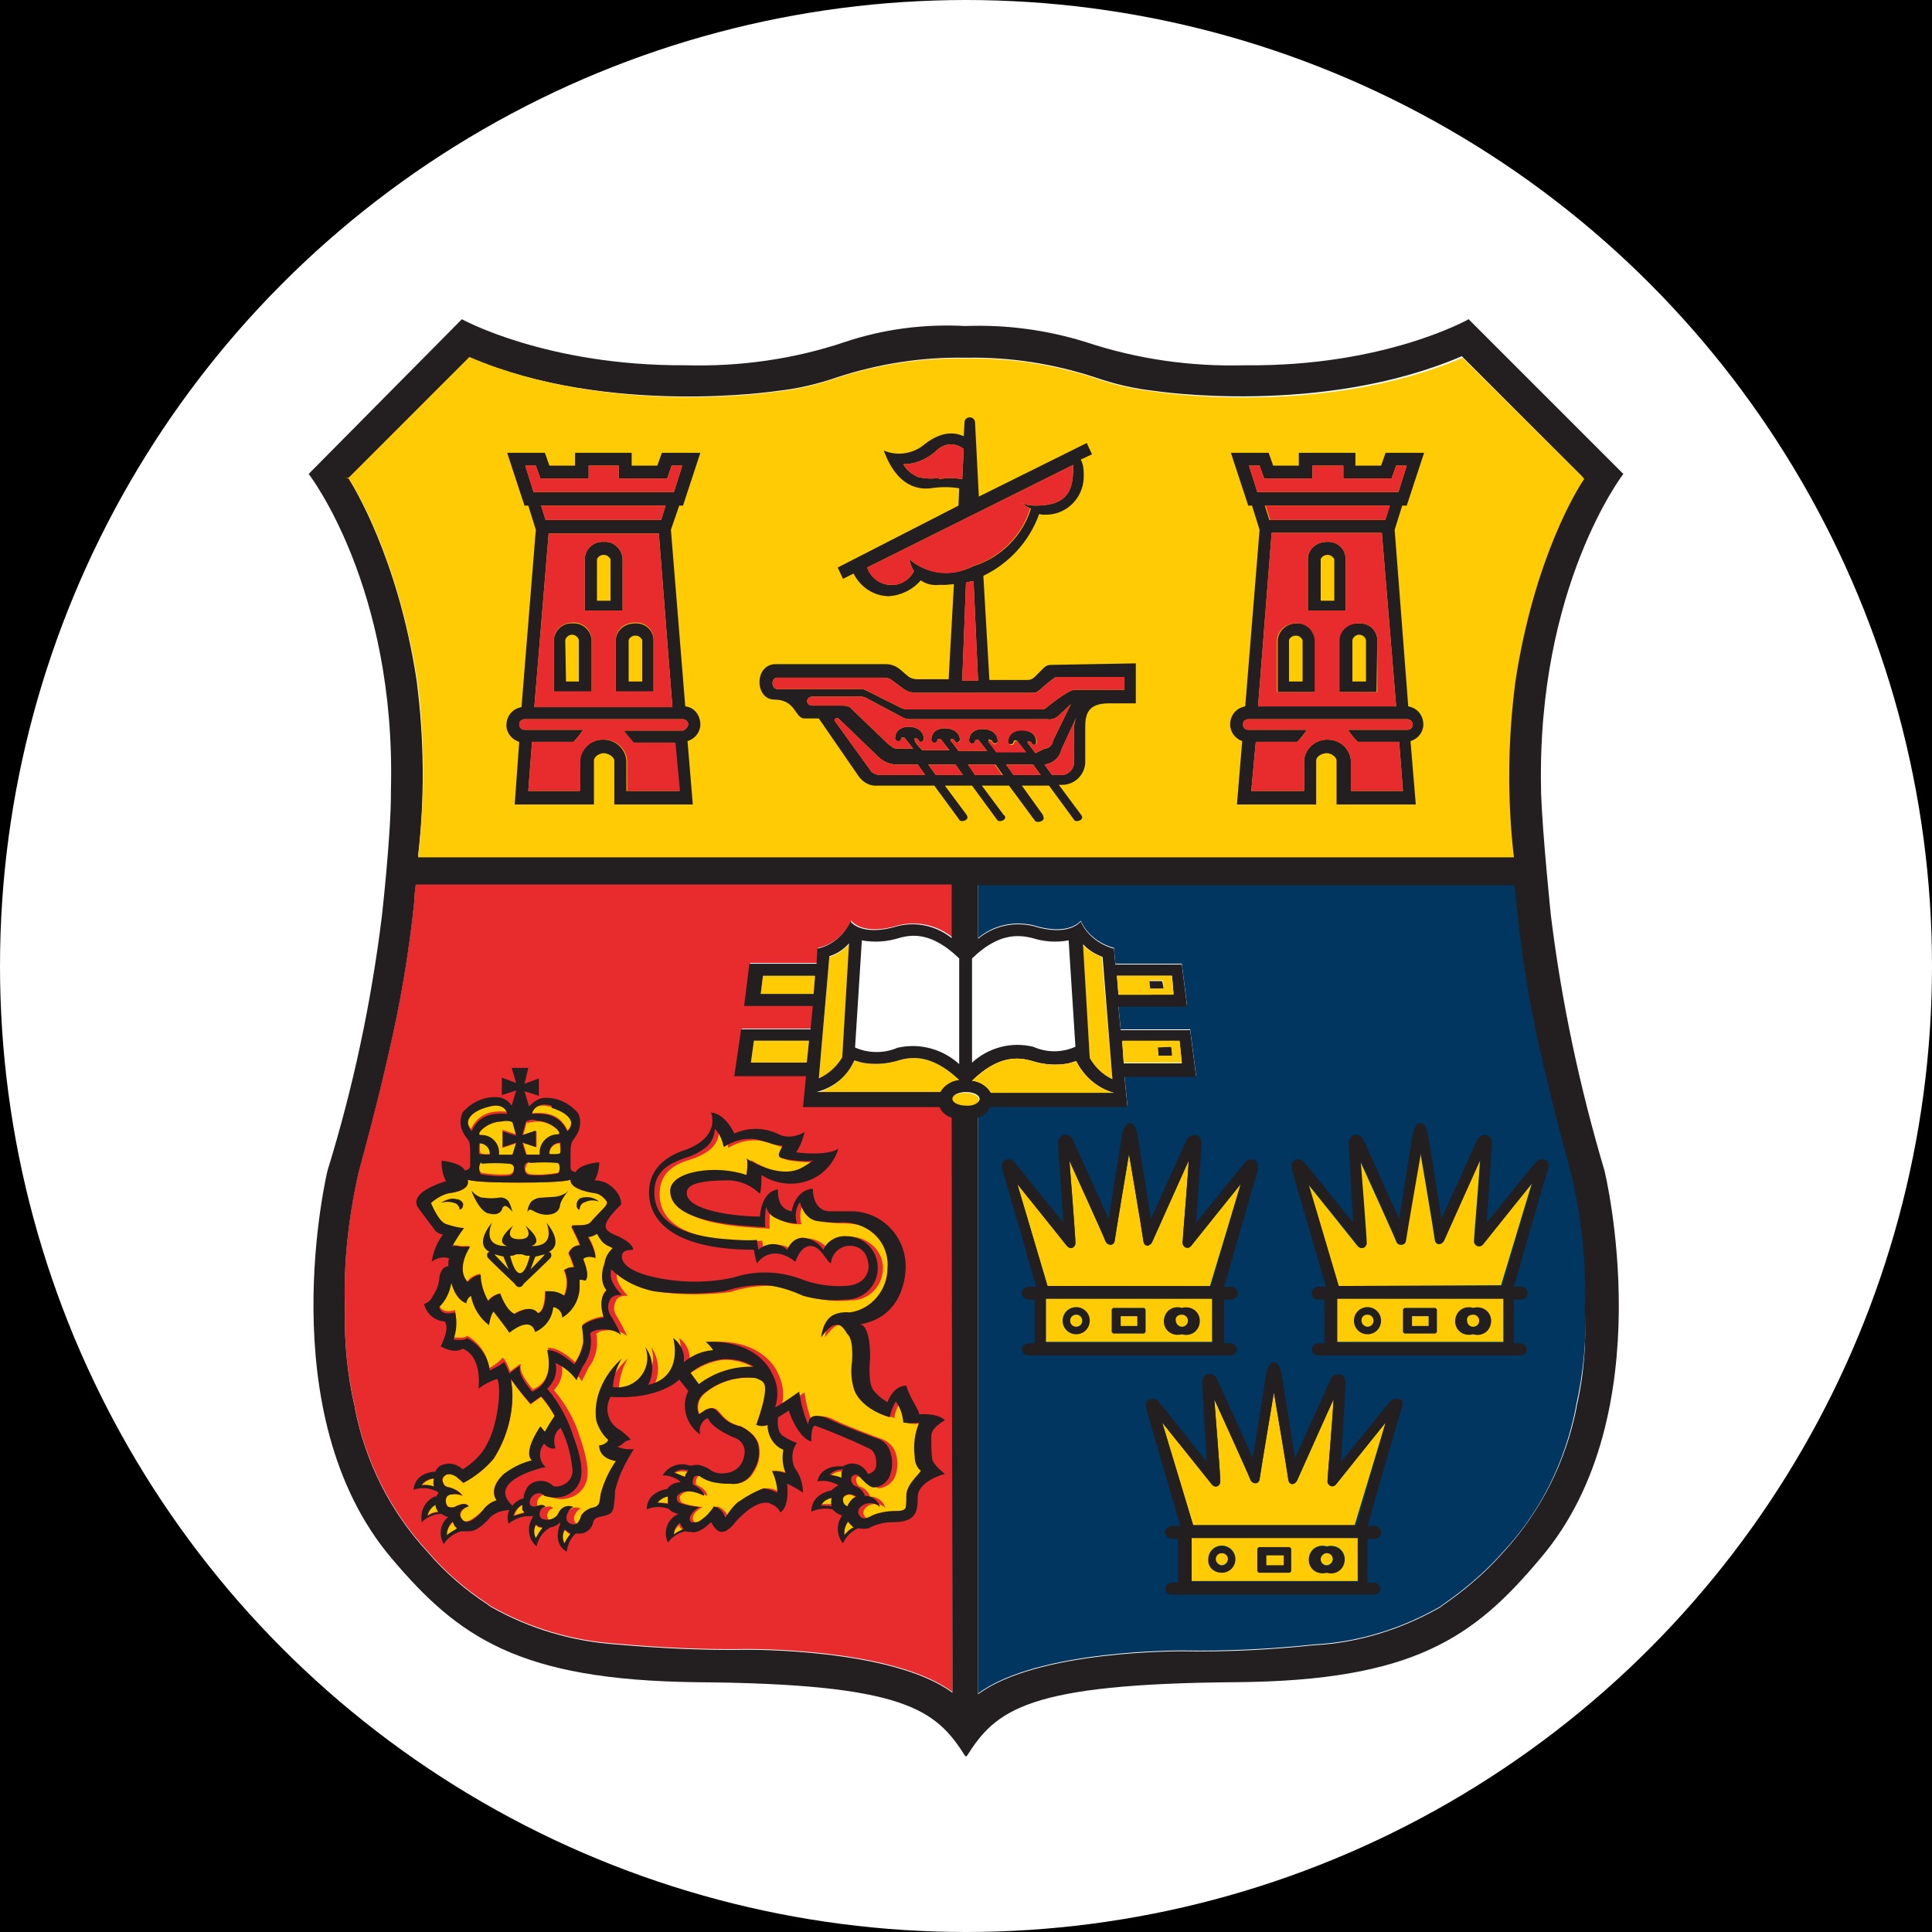 <?xml version="1.0" encoding="utf-8"?>
<!-- Generator: Adobe Illustrator 27.8.0, SVG Export Plug-In . SVG Version: 6.00 Build 0)  -->
<svg version="1.1" id="affiliation" xmlns="http://www.w3.org/2000/svg" xmlns:xlink="http://www.w3.org/1999/xlink" x="0px"
	 y="0px" viewBox="0 0 256 256" style="enable-background:new 0 0 256 256;" xml:space="preserve">
<style type="text/css">
	.st0{fill:#FFFFFF;}
	.st1{fill:#E82C2E;}
	.st2{fill:#003660;}
	.st3{fill:#FFCB05;}
	.st4{fill:#231F20;}
</style>
<rect id="black" y="0" width="256" height="256"/>
<circle id="background" class="st0" cx="128" cy="128" r="128"/>
<g id="logo">
	<g>
		<path id="path51" class="st1" d="M55.3,117.1h70.8h0.1v7.1c-2-1.6-4.6-2.2-7.1-1.6c-4.9,1.5-6.3-0.6-6.3-0.6
			c-0.8,1.8-2.5,3.2-4.4,3.6l-0.1,2h-8.9l-0.7,5.6h9.1l0,0l-0.3,3.1h-9.2l-0.9,6.2h9.5l-0.4,4.1h18.1c0.3,0.7,0.9,1.2,1.6,1.4v76.2
			c-7.9-5.9-27.3-5.7-27.3-5.7c-5.7,0.1-11.5-0.2-17.2-0.7c-5.9-0.4-11.6-2.1-16.7-5l-0.4-0.3c-2.9-1.9-5.6-4.2-7.9-6.9
			c-5-5.4-8.3-12-9.7-19.2v-0.1c-1-4.3-1.4-8.7-1.3-13.1c-0.2-6,0.5-12.1,1.8-17.9l0,0c2.8-10.3,3.9-15.4,3.9-15.4
			c1.6-6.8,2.8-13.7,3.5-20.6c0-0.7,0.1-1.5,0.2-2.2L55.3,117.1z"/>
		<path id="path52" class="st2" d="M129.8,117.1h71c0,0.7,0.1,1.5,0.2,2.2c0.7,7,1.8,13.9,3.4,20.7c0,0,1.1,5.1,3.9,15.4l0,0
			c1.4,5.9,2,11.9,1.8,17.9c0.1,4.4-0.3,8.8-1.3,13.1v0.1c-1.4,7.2-4.7,13.9-9.7,19.2c-2.3,2.6-5,4.9-7.9,6.9l-0.4,0.3
			c-5.1,2.9-10.8,4.7-16.7,5c-5.7,0.6-11.5,0.9-17.2,0.8c0,0-19.4-0.2-27.3,5.7v-76.4c0.7-0.2,1.3-0.7,1.6-1.4l0,0h18.2l-0.4-4h9.5
			l-0.8-6.2h-9.2l-0.3-3.1l0,0h9.1l-0.7-5.6h-8.8l-0.2-2.1c-1.9-0.5-3.6-1.8-4.4-3.6c0,0-1.5,2.1-6.3,0.6c-2.6-0.6-5.3,0-7.3,1.7
			v-7.1L129.8,117.1z"/>
		<path id="path53" class="st0" d="M128.8,141v-14c3.4-3.3,6-3.2,8-2.7c1.6,0.5,3.2,0.6,4.8,0.3l0.9,14.1l0,0
			c-1.8,0.8-3.8,0.8-5.6,0c-2.9-0.7-5.9,0.1-8.1,2.1"/>
		<polygon id="polygon53" class="st3" points="107.2,137.9 106.9,140.8 99.5,140.8 99.9,137.9 		"/>
		<polygon id="polygon54" class="st3" points="101.1,129.3 108,129.3 107.8,131.7 100.8,131.7 		"/>
		<path id="path54" class="st3" d="M143.4,125.1c0.7,0.8,1.6,1.3,2.6,1.7l0,0l1.4,16.2c-1.3-0.6-2.3-1.6-3-2.8L143.4,125.1
			L143.4,125.1z"/>
		<path id="path55" class="st0" d="M114.2,124.6c1.6,0.3,3.3,0.2,4.9-0.3c2-0.6,4.6-0.6,8,2.7v14c-2.2-2-5.2-2.8-8-2.2
			c-1.8,0.8-3.8,0.8-5.6,0L114.2,124.6z"/>
		<path id="path56" class="st3" d="M109.9,126.8L109.9,126.8c1-0.3,1.9-0.9,2.6-1.7l-0.9,15.1c-0.7,1.2-1.8,2.2-3.1,2.8L109.9,126.8
			z"/>
		<path id="path57" class="st3" d="M124.6,144.8h-16.4c2.2-0.6,4.1-2.2,5-4.3l1,0.3c1.6,0.3,3.3,0.2,4.9-0.3c2-0.6,4.6-0.6,8,2.6
			l0,0C126.1,143.3,125.2,143.9,124.6,144.8"/>
		<path id="path58" class="st3" d="M127.9,146.6L127.9,146.6c-1,0-1.8-0.4-1.8-0.9c0-0.5,0.8-0.9,1.8-0.9c1,0,1.8,0.4,1.8,0.9
			C129.8,146.2,128.9,146.6,127.9,146.6"/>
		<polygon id="polygon58" class="st4" points="154,130 152.1,130 152.3,131 154.2,131 		"/>
		<polygon id="polygon59" class="st4" points="155.2,138.7 153.4,138.7 153.5,139.9 155.4,139.9 		"/>
		<path id="path59" class="st4" d="M205.5,121.3c0,0-1.1-10.6-1.3-16.2v-0.4c-0.6-27,10.9-41.9,10.9-41.9l-20.5-20.5
			c0,0-11.1,6.3-29.6,6.1c-7.2,0.2-14.3-0.8-21.2-3.1c-5.2-1.6-10.5-2.3-15.9-2.1c-5.4-0.3-10.8,0.4-15.9,2.1
			c-6.8,2.3-14,3.3-21.2,3.1c-18.4,0.1-29.6-6.1-29.6-6.1L40.9,62.8c0,0,11.6,14.9,10.9,41.9v0.4c0,5.7-1.2,16.3-1.2,16.3
			c-1.4,11.4-3.8,22.7-7.2,33.7c0,0-7.8,32.2,8.5,51.4c8.8,10.4,16.8,16.1,40.3,16.4c27.7,0.2,31.8,3.6,35.7,9.8l0,0l0,0h0.2l0,0
			l0,0c3.9-6.2,8.1-9.6,35.7-9.8c23.5-0.2,31.5-5.9,40.3-16.4c16.4-19.2,8.5-51.4,8.5-51.4C209.3,144,206.9,132.7,205.5,121.3
			L205.5,121.3z M46.2,63.4L46.2,63.4h-0.4H46.2L46.2,63.4l16-16l0,0c18.7,7.8,40.8,4.4,40.8,4.4c2.7-0.3,5.3-0.9,7.9-1.8
			c5.5-1.8,11.2-2.7,17-2.6h0.2c5.8-0.1,11.5,0.8,17,2.6c2.6,0.9,5.2,1.5,7.9,1.8c0,0,22.1,3.4,40.7-4.6l0,0l16,16v0.1
			c-0.7,1.1-6.5,10.5-9.1,26.8c-1,7.7-1.1,15.6-0.2,23.3h-145c0.9-7.8,0.8-15.6-0.2-23.3C52.7,73.8,46.8,64.4,46.2,63.4z
			 M147.6,144.8h-16.3c-0.5-0.9-1.5-1.5-2.5-1.6l0,0l0,0l0,0c3.4-3.3,6-3.2,8-2.6c1.6,0.5,3.2,0.6,4.8,0.3l1-0.3
			C143.6,142.6,145.4,144.2,147.6,144.8L147.6,144.8z M147.4,143c-1.3-0.6-2.3-1.6-3-2.8l-0.9-15.1c0.7,0.8,1.6,1.3,2.6,1.7l0,0
			L147.4,143z M142.5,138.7c-1.8,0.8-3.8,0.8-5.6,0c-2.9-0.7-5.9,0.1-8.1,2.1V127c3.4-3.3,6-3.2,8-2.7c1.6,0.5,3.2,0.6,4.8,0.3
			L142.5,138.7L142.5,138.7z M113.2,140.5l1,0.3c1.6,0.3,3.3,0.2,4.9-0.3c2-0.6,4.6-0.6,8,2.6c-1,0.1-2,0.7-2.5,1.6h-16.4
			C110.5,144.1,112.3,142.6,113.2,140.5L113.2,140.5z M109.9,126.7L109.9,126.7c1-0.3,1.9-0.9,2.6-1.7l-0.9,15.1
			c-0.7,1.2-1.8,2.2-3.1,2.8L109.9,126.7z M119,138.8c-1.8,0.8-3.9,0.8-5.7,0l0.9-14.2c1.6,0.3,3.3,0.2,4.9-0.3c2-0.6,4.6-0.6,8,2.7
			v14c-2.2-2-5.2-2.8-8-2.2L119,138.8z M126.2,224.3c-7.9-5.9-27.3-5.7-27.3-5.7c-5.7,0.1-11.5-0.2-17.2-0.7
			c-5.9-0.4-11.6-2.1-16.7-5l-0.4-0.3c-2.9-1.9-5.6-4.2-7.9-6.9c-5-5.4-8.3-12-9.7-19.2v-0.1c-1-4.3-1.4-8.7-1.3-13.1
			c-0.2-6,0.5-12.1,1.8-17.9l0,0c2.8-10.3,3.9-15.4,3.9-15.4c1.6-6.8,2.8-13.7,3.5-20.6c0-0.7,0.1-1.5,0.2-2.2h0.1h70.8h0.1v7.1
			c-2-1.6-4.6-2.2-7.1-1.6c-4.9,1.5-6.3-0.6-6.3-0.6c-0.8,1.8-2.5,3.2-4.4,3.6l-0.1,2h-8.9l-0.7,5.6h9.1l0,0l-0.3,3.1h-9.2l-0.9,6.2
			h9.5l-0.4,4.1h18.1c0.3,0.7,0.9,1.2,1.6,1.4L126.2,224.3z M108,129.3l-0.2,2.4h-7l0.3-2.4H108z M107.2,137.9l-0.3,2.9h-7.4
			l0.4-2.9L107.2,137.9z M128,146.5c-1,0-1.8-0.4-1.8-0.9c0-0.5,0.8-0.9,1.8-0.9s1.8,0.4,1.8,0.9S129,146.6,128,146.5L128,146.5z
			 M208.9,186.4v0.1c-1.4,7.2-4.8,13.9-9.8,19.3c-2.3,2.6-5,4.9-7.9,6.9l-0.4,0.3c-5.1,2.9-10.8,4.7-16.7,5
			c-5.7,0.6-11.5,0.9-17.2,0.8c0,0-19.4-0.2-27.3,5.7v-76.4c0.7-0.2,1.3-0.7,1.6-1.4l0,0h18.2l-0.4-4h9.5l-0.8-6.2h-9.2l-0.3-3.1
			l0,0h9.1l-0.7-5.6h-8.8l-0.2-2.1c-1.9-0.5-3.6-1.8-4.4-3.6c0,0-1.5,2.1-6.3,0.6c-2.6-0.6-5.3,0-7.3,1.7v-7.1h0.1h71
			c0,0.7,0.1,1.5,0.2,2.2c0.7,7,1.8,13.9,3.4,20.7c0,0,1.1,5.1,3.9,15.4l0,0c1.4,5.9,2,11.9,1.8,17.9
			C210.2,177.8,209.9,182.2,208.9,186.4L208.9,186.4z M152.4,131.8h-4.2l-0.2-2.5h7.3l0.2,2.4L152.4,131.8L152.4,131.8z M148.7,138
			h7.6l0.3,2.9h-7.7L148.7,138z"/>
		<path id="path60" class="st3" d="M131.3,144.8L131.3,144.8c-0.5-0.9-1.5-1.5-2.5-1.6l0,0l0,0l0,0c3.4-3.3,6-3.2,8-2.6
			c1.6,0.5,3.2,0.6,4.8,0.3l1-0.3c1,2,2.8,3.6,4.9,4.2L131.3,144.8z"/>
		<path id="path61" class="st3" d="M148.2,131.8l-0.2-2.5h7.3l0.2,2.5H148.2z M154.2,131l-0.1-1.1h-1.8l0.1,1.1H154.2z"/>
		<path id="path62" class="st3" d="M148.7,137.9h7.6l0.3,2.9h-7.7L148.7,137.9z M153.4,138.8l0.1,1.1h1.8l-0.1-1.2L153.4,138.8z"/>
		<path id="path63" class="st3" d="M55.4,113.6h145.2c-0.9-7.8-0.8-15.6,0.2-23.3c2.5-16.4,8.3-25.7,9.1-26.8v-0.1l-16.1-16l0,0
			c-18.7,8-40.8,4.5-40.8,4.5c-2.7-0.3-5.4-0.9-7.9-1.8c-5.5-1.8-11.3-2.7-17.1-2.6h-0.2c-5.8-0.1-11.5,0.8-17,2.6
			c-2.6,0.9-5.2,1.5-7.9,1.8c0,0-22.1,3.4-40.7-4.6l0,0l-16,16l0,0h-0.4l0.4,0.1l0,0c0.7,1,6.5,10.4,9.1,26.8
			C56.3,97.9,56.3,105.8,55.4,113.6L55.4,113.6z"/>
		<path id="path64" class="st4" d="M90.8,93.6L90.8,93.6l-1.9-23.4L90,67h0.5l2.3-7h-5.1l-0.6,1.7h-3.4V60h-7.5v1.7h-3.4L72.2,60h-5
			l2.3,7H70l1,3.2l-1.9,23.5l0,0c-1.2,0.2-2,1.2-2,2.4c0,1,0.7,1.9,1.7,2.2l0,0l-0.6,8.3h10.5v-5.8l0,0c0-0.6,0.8-1,1.3-1l0,0
			c0.6,0,1.4,0.5,1.4,1v5.8h10.4l-0.7-8.4l0,0c1-0.3,1.7-1.2,1.7-2.2C92.8,94.8,92,93.7,90.8,93.6 M70.7,65.2l-1.1-3.5H71l0.6,1.7
			h6.4v-1.7H82v1.7h6.4l0.6-1.7h1.4l-1.1,3.5h-0.3H71H70.7z M88.2,67l-0.6,1.9H72.3L71.7,67H88.2z M72.7,70.7h14.6l1.8,23H70.8
			L72.7,70.7z M90.5,96.8h-7.9c0.4,0.6,0.9,1.1,1.3,1.6h5.5l0.6,6.4h-7v-4.1c-0.2-1.6-1.5-2.7-3.1-2.7l0,0c-1.6,0-2.9,1.1-3.1,2.7
			v4.1H70l0.5-6.5H76c0.5-0.5,0.9-1.1,1.3-1.6h-7.8c-0.4,0-0.7-0.3-0.7-0.7c0-0.4,0.3-0.7,0.7-0.7h21c0.4,0,0.7,0.4,0.7,0.7
			C91.1,96.4,90.8,96.7,90.5,96.8C90.5,96.7,90.5,96.7,90.5,96.8 M77.5,80.9h5v-7c-0.2-1.3-1.3-2.2-2.5-2.1
			c-1.3-0.1-2.4,0.9-2.5,2.1V80.9z M79.1,74.1c0.2-0.5,0.8-0.7,1.3-0.5c0.2,0.1,0.4,0.3,0.5,0.5v5.5h-1.8V74.1z M73.4,91.7h5v-7
			c-0.2-1.3-1.3-2.2-2.5-2.1c-1.3-0.1-2.4,0.9-2.5,2.1V91.7z M74.9,84.8c0.1-0.4,0.5-0.7,0.9-0.7c0.4,0,0.8,0.3,0.9,0.7v5.5H75
			L74.9,84.8z M86.6,84.7c-0.1-1.3-1.2-2.2-2.5-2.1c-1.3,0-2.4,0.9-2.5,2.1v7h5L86.6,84.7z M85.1,90.3h-1.8v-5.5
			c0.2-0.5,0.8-0.7,1.3-0.5c0.2,0.1,0.4,0.3,0.5,0.5V90.3z"/>
		<path id="path65" class="st1" d="M70.7,65.2l-1.1-3.5H71l0.6,1.7h6.4v-1.7H82v1.7h6.4l0.6-1.7h1.4l-1.1,3.5h-0.3H71H70.7z
			 M88.2,67l-0.6,1.9H72.3L71.7,67H88.2z M72.7,70.7h14.6l1.8,23H70.8L72.7,70.7z M90.5,96.8h-7.8c0.4,0.6,0.9,1.1,1.3,1.6h5.5
			l0.6,6.4h-7v-4.1c-0.2-1.6-1.5-2.7-3.1-2.7l0,0c-1.6,0-2.9,1.1-3.1,2.7v4.1H70l0.5-6.5h5.5c0.5-0.5,0.9-1.1,1.3-1.6h-7.8
			c-0.4,0-0.7-0.3-0.7-0.7c0-0.4,0.3-0.7,0.7-0.7h21c0.4,0,0.7,0.4,0.7,0.7C91.1,96.4,90.8,96.7,90.5,96.8
			C90.5,96.7,90.5,96.7,90.5,96.8 M77.5,80.9h5v-7c-0.2-1.3-1.3-2.2-2.5-2.1c-1.3-0.1-2.4,0.9-2.5,2.1V80.9z M73.4,91.6h5v-7
			c-0.2-1.3-1.3-2.2-2.5-2.1c-1.3,0-2.4,0.9-2.5,2.1V91.6z M86.6,84.6c-0.1-1.3-1.2-2.2-2.5-2.1c-1.3,0-2.4,0.9-2.5,2.1v7h5
			L86.6,84.6z"/>
		<path id="path66" class="st4" d="M165,93.6c-1.2,0.2-2,1.2-2,2.4c0,1,0.7,1.9,1.6,2.2l0,0l-0.7,8.4h10.5v-5.8c0-0.6,0.8-1,1.4-1
			l0,0c0.6,0,1.3,0.5,1.3,1l0,0v5.8h10.5l-0.7-8.4l0,0c1-0.3,1.7-1.2,1.7-2.2c0-1.2-0.8-2.2-2-2.4l0,0l-1.8-23.4l1-3.2h0.6l2.3-7
			h-5.1l-0.6,1.7h-3.4V60h-7.5v1.7h-3.4l-0.6-1.7h-5l2.3,7h0.5l1,3.2L165,93.6L165,93.6 M184.8,65.2h-17.9h-0.3l-1.1-3.5h1.4
			l0.6,1.7h6.4v-1.7h4.1v1.7h6.4l0.6-1.7h1.4l-1.1,3.5H184.8z M184.1,67l-0.6,1.9h-15.3l-0.6-1.9H184.1z M185,93.6h-18.3l1.8-23
			h14.6L185,93.6z M165.4,96.7c-0.4,0-0.7-0.3-0.7-0.7c0,0,0,0,0,0c0-0.4,0.3-0.7,0.7-0.7h21.1c0.4,0,0.7,0.4,0.7,0.7
			c0,0.4-0.3,0.7-0.7,0.7h-7.9c0.4,0.6,0.8,1.1,1.3,1.6h5.5l0.5,6.5h-6.9v-4.1c-0.2-1.6-1.5-2.7-3.1-2.7l0,0c-1.6,0-2.9,1.1-3.1,2.7
			v4.1h-7l0.6-6.5h5.5c0.5-0.5,0.9-1.1,1.3-1.6L165.4,96.7 M178.3,73.9c-0.1-1.3-1.2-2.2-2.5-2.1c-1.3,0-2.4,0.9-2.5,2.1v7h5
			L178.3,73.9z M176.8,79.6h-1.8v-5.5c0.2-0.5,0.8-0.7,1.3-0.5c0.2,0.1,0.4,0.3,0.5,0.5V79.6z M182.5,84.7c-0.1-1.3-1.2-2.2-2.5-2.1
			c-1.3-0.1-2.4,0.8-2.6,2.1v7h5L182.5,84.7z M181,90.3h-1.8v-5.5c0.1-0.4,0.5-0.7,0.9-0.7c0.4,0,0.8,0.3,0.9,0.7L181,90.3z
			 M169.3,91.7h5v-7c-0.2-1.3-1.3-2.2-2.5-2.1c-1.3,0-2.3,0.9-2.5,2.1L169.3,91.7z M170.8,84.8c0.2-0.5,0.8-0.7,1.3-0.5
			c0.2,0.1,0.4,0.3,0.5,0.5v5.5h-1.8V84.8z"/>
		<path id="path67" class="st1" d="M184.8,65.2h-17.9h-0.3l-1.1-3.5h1.4l0.6,1.7h6.4v-1.7h4.1v1.7h6.4l0.6-1.7h1.4l-1.1,3.5H184.8z
			 M184.2,67l-0.6,1.9h-15.3l-0.6-1.9H184.2z M185,93.6h-18.3l1.8-23h14.6L185,93.6z M165.4,96.7c-0.4,0-0.7-0.3-0.7-0.7
			c0,0,0,0,0,0c0-0.4,0.3-0.7,0.7-0.7h21.1c0.4,0,0.7,0.4,0.7,0.7c0,0.4-0.3,0.7-0.7,0.7h-7.9c0.4,0.6,0.8,1.1,1.3,1.6h5.5l0.5,6.5
			h-6.9v-4.1c-0.2-1.6-1.5-2.7-3.1-2.7l0,0c-1.6,0-2.9,1.1-3.1,2.7v4.1h-7l0.6-6.5h5.5c0.5-0.5,0.9-1.1,1.3-1.6L165.4,96.7
			 M178.3,73.9c-0.1-1.3-1.2-2.2-2.5-2.1c-1.3,0-2.4,0.9-2.5,2.1v7h5L178.3,73.9z M182.5,84.7c-0.1-1.3-1.2-2.2-2.5-2.1
			c-1.3,0-2.4,0.9-2.5,2.1v7h5L182.5,84.7z M169.2,91.7h5v-7c-0.2-1.3-1.3-2.2-2.5-2.1c-1.3,0-2.3,0.9-2.5,2.1V91.7z"/>
		<path id="path68" class="st4" d="M139.3,88.1c-0.4,0-0.7,0.1-1,0.4l-1.2,1.2c-0.3,0.3-0.6,0.4-1,0.4h-5l-0.8-13.8l0,0
			c3.5-1.7,6.1-4.6,7.4-8.2c0.2,0.1,0.5,0.1,0.7,0.1c2.8,0.1,5.1-2.1,5.2-4.9c0-0.2,0-0.4,0-0.6c0-0.6-0.1-1.3-0.4-1.8l1.5-0.7
			l-0.7-1.5l-14.3,7.1l0,0l-0.5-9.8c0-0.4-0.3-0.7-0.7-0.7c-0.4,0-0.7,0.3-0.7,0.7l0,0l-0.1,1.8l0,0c-0.7-0.3-2.5-1-5.1,1
			c-1.5,1.3-3.6,1.7-5.5,0.9c0.2,0.4,1.7,5.5,6.2,5c1.3-0.2,2.6-0.2,3.8,0l0,0l-0.1,2.3L111,75.2l0.7,1.5l1.4-0.7l0,0
			c0.9,1.8,2.7,3,4.7,3c1.6-0.1,3.2-0.9,4.2-2.1l0,0c0.7,0.5,1.6,0.7,2.4,0.6c0.3,0,0.6,0,0.9,0l1.1-0.1L125.7,90h-4.2
			c-0.5,0-1-0.2-1.3-0.5c-0.7-0.5-1.3-1.5-2.9-1.5h-14.5c-2.9,0-2.8,4.7-0.2,4.7c2.9,0,2.7,2.5,4,2.5h1.9l5.3,7.7l0,0
			c0.6,0.8,1.5,1.3,2.5,1.2h7.5l3.3,4.5c0.1,0.2,0.3,0.2,0.4,0.2c0.3,0,0.7-0.2,0.7-0.5c0-0.1-0.1-0.3-0.1-0.3l-2.9-3.9h3.6l3.3,4.5
			l0,0c0.1,0.2,0.3,0.2,0.4,0.2c0.3,0,0.7-0.2,0.7-0.5c0-0.1-0.1-0.3-0.2-0.3l-2.9-3.9h3.6l3.4,4.6c0.1,0.2,0.3,0.2,0.5,0.2
			c0.3,0,0.7-0.2,0.7-0.5c0-0.1-0.1-0.3-0.1-0.4l0,0l-2.8-3.9h3.6l3.3,4.5l0,0c0.1,0.2,0.3,0.2,0.4,0.2c0.3,0,0.7-0.2,0.7-0.5
			c0-0.1-0.1-0.3-0.2-0.4l0,0l-2.9-3.9h0.4c1.7,0,3-1.3,3.1-2.9c0,0,0,0,0-0.1v-4.7c0-1.7,0.4-3.1,3.1-3.1h3.6v-5.3L139.3,88.1z
			 M124.4,63.3c-0.9,0.2-1.9,0.1-2.8-0.1c-0.8-0.4-1.5-0.9-1.9-1.7h0.4c1.5-0.1,2.9-0.8,4-1.8c1-1,2.5-1.1,3.6-0.2l0,0l-0.2,4
			c-1-0.2-2.1-0.2-3.1,0 M120.5,74.1L120.5,74.1c0.1,0.6,0.3,1.1,0.6,1.6l0,0c-0.9,1.7-2.9,2.3-4.6,1.4c-0.7-0.4-1.3-1.1-1.6-1.9
			l0,0l27.3-13.6l0,0c0,0.1,0,0.3,0,0.4c0,2.8-0.6,5-5,5c-0.7,0-1.3-0.1-1.9-0.4l0,0c0.4,0.3,0.8,0.6,1.3,0.8
			c-1.1,3.6-4,6.5-7.6,7.6C126.1,76.5,122.8,76.1,120.5,74.1 M129.6,90.2h-2.1l0.5-13l0.8-0.2h0.2L129.6,90.2z M116.6,102.7
			c-0.4,0-0.8-0.2-1.1-0.4l-4.9-6.8c-0.1-0.2,0.3-0.5,0.5-0.3l5.3,5.1c0.6,0.6,1.5,1,2.4,1h2.8l1,1.4L116.6,102.7z M124,102.7
			l-1-1.4h3.6l1,1.4H124z M129.2,102.7l-0.9-1.4h3.6l1,1.4L129.2,102.7z M134.3,102.7l-1-1.4h3.6l1,1.4H134.3z M142.3,101.1
			c0,0.8-0.7,1.5-1.5,1.6h-1.4l-1-1.4c1-0.1,1.9-0.8,2.2-1.8v-0.1l2-4.3c-0.2,0.5-0.3,1.1-0.3,1.6L142.3,101.1z M149,91.4h-6.6
			c-0.9,0-3.8,2.4-3.8,2.4c-0.1,0.1-0.3,0.2-0.5,0.2H120c-0.1,0-0.2-0.1-0.4-0.1l-4.8-2.4c-0.2-0.1-0.4-0.2-0.7-0.2H103
			c-0.8,0-0.9-1.5,0-1.5h14.3c0.2,0,0.5,0.1,0.7,0.2l1.9,1.4c0.5,0.3,1,0.4,1.6,0.4h15.4c0.4,0,0.7-0.2,1-0.5l0,0
			c0,0,1.8-1.6,2.1-1.6h9L149,91.4z M137.2,99.8c0,0-0.8-1.1-1-1.3c-0.1-0.2,0-0.3,0.1-0.3c0.1,0,0.2,0.1,0.3,0.1
			c0.2,0.3,0.2,0.4,0.4,0.4c0.2,0,0.3-0.2,0.3-0.4c0,0,0,0,0,0c0-1.1-1-1.6-2-1.6c-1,0-1.8,0.5-1.8,1.6c0.1,0.2,0.3,0.4,0.5,0.3
			c0.4,0,0.2-0.5,0.5-0.5c0.1,0,0.2,0,0.3,0.1l0.7,0.9l0.4,0.5H132c0,0-0.8-1.1-1-1.3c-0.1-0.2,0-0.3,0.1-0.3c0.1,0,0.2,0.1,0.3,0.1
			c0.2,0.3,0.2,0.4,0.4,0.4c0.2,0,0.4-0.1,0.4-0.3c0,0,0,0,0,0c0-1.1-1-1.6-2-1.6s-1.8,0.5-1.8,1.6c0.1,0.2,0.3,0.4,0.5,0.3
			c0.4,0,0.2-0.5,0.5-0.5c0.1,0,0.2,0,0.3,0.1l0.7,0.9l0.4,0.5h-3.8c0,0-0.8-1.1-1-1.3c-0.1-0.2,0-0.3,0.1-0.3
			c0.1,0,0.2,0.1,0.3,0.1c0.2,0.3,0.2,0.4,0.4,0.4c0.2,0,0.4-0.3,0.4-0.3c0-1.1-1-1.6-2-1.6c-1,0-1.8,0.5-1.8,1.6
			c0.1,0.2,0.3,0.4,0.5,0.3c0.4,0,0.2-0.5,0.5-0.5c0.1,0,0.2,0,0.3,0.1l0.7,0.9l0.4,0.5h-3.6c0,0-1-1-1-1.3c0-0.3,0-0.3,0.1-0.3
			c0.1,0,0.2,0.1,0.3,0.1c0.2,0.3,0.2,0.4,0.4,0.4c0.2,0,0.3-0.1,0.4-0.3c0,0,0-0.1,0-0.1c0-1.1-1-1.6-2-1.6c-1,0-1.8,0.5-1.8,1.6
			c0.1,0.2,0.3,0.4,0.5,0.3c0.4,0,0.2-0.5,0.5-0.5c0.1,0,0.2,0,0.3,0.1l0.7,0.9l0.4,0.5h-2.2c-0.4,0-0.8-0.4-1.1-0.6l-5.1-4.9
			c-0.4-0.2-0.7-0.2-1.1-0.2h-3.8c-1,0-1-1.2,0-1.2h6.4c0.2,0,0.5,0.1,0.7,0.2l4.7,2.5c0.3,0.2,0.7,0.3,1.1,0.3h18.2
			c0.5,0.1,1-0.1,1.4-0.4l0,0l1.7-1.6l-2.4,4.9v0.1c-0.1,0.5-0.6,0.9-1.1,0.9L137.2,99.8L137.2,99.8z"/>
		<path id="path69" class="st1" d="M124.4,63.3c-0.9,0.2-1.9,0.1-2.8-0.1c-0.8-0.4-1.5-0.9-1.9-1.7h0.4c1.5-0.1,2.9-0.8,4-1.8
			c1-1,2.5-1.1,3.6-0.2l0,0l-0.2,4c-1-0.2-2.1-0.2-3.1,0 M120.5,74.1L120.5,74.1c0.1,0.6,0.3,1.1,0.6,1.6l0,0
			c-0.6,1.1-1.7,1.9-3,1.8c-1.4,0-2.8-0.9-3.2-2.3l0,0l27.3-13.6l0,0c0,0.1,0,0.3,0,0.4c0,2.8-0.6,5-5,5c-0.7,0-1.3-0.1-1.9-0.4l0,0
			c0.4,0.3,0.8,0.6,1.2,0.8c-1.1,3.6-4,6.5-7.6,7.6C126.1,76.6,122.8,76.1,120.5,74.1 M129.6,90.2h-2.1l0.5-13l0.8-0.2h0.2
			L129.6,90.2z M116.6,102.7c-0.4,0-0.8-0.2-1.1-0.4l-4.9-6.8c-0.1-0.2,0.3-0.5,0.5-0.3l5.3,5.1c0.6,0.6,1.5,1,2.4,1h2.8l1,1.4
			L116.6,102.7z M124,102.7l-1-1.4h3.6l1,1.4H124z M129.2,102.7l-1-1.4h3.6l1,1.4L129.2,102.7z M134.3,102.7l-1-1.4h3.6l1,1.4H134.3
			z M142.3,101.1c0,0.8-0.7,1.5-1.5,1.6h-1.4l-1-1.4c1-0.1,1.9-0.8,2.2-1.8v-0.1l2-4.3c-0.2,0.5-0.3,1.1-0.3,1.6L142.3,101.1z
			 M149,91.4h-6.6c-0.9,0-3.8,2.4-3.8,2.4c-0.1,0.1-0.3,0.2-0.5,0.2H120c-0.1,0-0.2-0.1-0.4-0.1l-4.8-2.4c-0.2-0.1-0.4-0.2-0.7-0.2
			H103c-0.8,0-0.9-1.5,0-1.5h14.3c0.2,0,0.5,0.1,0.7,0.2l1.9,1.4c0.5,0.3,1,0.4,1.6,0.4h15.4c0.4,0,0.8-0.2,1-0.5l0,0
			c0,0,1.8-1.6,2.1-1.6h9L149,91.4z M137.2,99.8c0,0-0.8-1.1-1-1.3c-0.1-0.2,0-0.3,0.1-0.3c0.1,0,0.2,0.1,0.3,0.1
			c0.2,0.3,0.2,0.4,0.4,0.4s0.4-0.3,0.4-0.3c0-1.1-1-1.6-2-1.6s-1.8,0.5-1.8,1.6c0.1,0.2,0.3,0.4,0.5,0.3c0.4,0,0.2-0.5,0.5-0.5
			c0.1,0,0.2,0,0.3,0.1l0.7,0.9l0.4,0.5H132c0,0-0.8-1.1-1-1.3c-0.1-0.2,0-0.3,0.1-0.3c0.1,0,0.2,0.1,0.3,0.1
			c0.2,0.3,0.2,0.4,0.4,0.4c0.2,0,0.3-0.1,0.4-0.3c0,0,0-0.1,0-0.1c0-1.1-1-1.6-2-1.6c-1,0-1.8,0.5-1.8,1.6c0.1,0.2,0.3,0.4,0.5,0.3
			c0.4,0,0.2-0.5,0.5-0.5c0.1,0,0.2,0,0.3,0.1l0.7,0.9l0.4,0.5h-3.8c0,0-0.8-1.1-1-1.3c-0.1-0.2,0-0.3,0.1-0.3
			c0.1,0,0.2,0.1,0.3,0.1c0.2,0.3,0.2,0.4,0.4,0.4c0.2,0,0.4-0.1,0.4-0.3c0,0,0,0,0,0c0-1.1-1-1.6-2-1.6c-1,0-1.8,0.5-1.8,1.6
			c0.1,0.2,0.3,0.4,0.5,0.3c0.4,0,0.2-0.5,0.5-0.5c0.1,0,0.2,0,0.3,0.1l0.7,0.9l0.4,0.5h-3.6c0,0-1-1.1-1-1.3c0-0.3,0-0.3,0.1-0.3
			c0.1,0,0.2,0.1,0.3,0.1c0.2,0.3,0.2,0.4,0.4,0.4c0.2,0,0.3-0.1,0.4-0.3c0,0,0-0.1,0-0.1c0-1.1-1-1.6-2-1.6c-1,0-1.8,0.5-1.8,1.6
			c0.1,0.2,0.3,0.4,0.5,0.3c0.4,0,0.2-0.5,0.5-0.5c0.1,0,0.2,0,0.3,0.1l0.7,0.9l0.4,0.5h-2.2c-0.4,0-0.8-0.4-1.1-0.6l-5.1-4.9
			c-0.4-0.2-0.7-0.2-1.1-0.2h-3.8c-1,0-1-1.2,0-1.2h6.4c0.2,0,0.5,0.1,0.7,0.2l4.7,2.5c0.3,0.2,0.7,0.3,1.1,0.3h18.2
			c0.5,0.1,1-0.1,1.4-0.4l0,0l1.7-1.6l-2.4,4.9v0.1c-0.1,0.5-0.6,0.9-1.1,0.9L137.2,99.8z"/>
		<path id="path70" class="st3" d="M61.2,162.9c-0.3,0-2.1-0.7-2.1-0.7c-1-0.3-2-2.8-2-2.8c0.7-0.6,1.5-1.1,2.4-1.3
			c0,0,2.3-0.2,2.5-1.3c0-0.2,0-0.4,0-0.5c0,0,0.3,0.4,6.8,0.4c6.5,0,6.8-0.4,6.8-0.4v0.1c0,1.3,3.2,1.7,3.2,1.7
			c0.7,0.1,1.2,0.6,1.6,1.1c0.2,0.5-0.5,0.9-2.2,2.8c-0.5,0.5-1.8,0.3-2.4,0.4l-0.1,0.2c0.4,0.8,0.8,1.6,1.1,2.4
			c-0.3,0-0.6,0.1-0.8,0.2c-0.3,0.2-0.6,0.5-0.7,0.9c0.3,0.6,0.5,1.2,0.7,1.8c-0.5,0-0.9,0.1-1.3,0.4c0.5,1.1,0.5,2.3,0,3.4
			c-0.6-0.4-1.2-0.6-1.9-0.6h-0.6c0,2.9-1,2.9-1,2.9c-1-1.3-3.1,0.1-3.1,0.1c-1.2-0.5-1.9-2.7-1.9-2.7c-0.6,0.1-1.2,0.5-1.6,1
			c-0.6-1.1-1-2.4-1-3.6c-0.7,0.1-1.3,0.5-1.7,1c-1.7-1.8,0.3-4.7,0.3-4.7c-0.4,0-0.8,0-1.2,0c-0.9-0.2-1.2-0.1-1.2,0
			c0.5-0.9,1-1.7,1.6-2.5 M57.6,197c-0.1-0.4-0.1-0.7,0-1.1l0,0c-0.7,0.1-1.3,0.4-1.7,0.9c0.6-0.1,1.2,0,1.8,0.2L57.6,197z
			 M58.2,200.3c-0.2-0.3-0.4-0.6-0.4-1c-0.6,0.3-1,0.9-1.1,1.5l0,0C57.1,200.5,57.6,200.3,58.2,200.3 M88.5,199.2c0-0.2,0-0.3,0-0.5
			c0-0.2,0-0.4,0-0.5c-0.6,0.1-1.1,0.5-1.5,1C87.6,199.1,88.1,199.1,88.5,199.2 M110.4,199.3c-0.1-0.3-0.1-0.7,0-1.1
			c-0.7,0.1-1.2,0.5-1.5,1.1C109.4,199.3,109.9,199.3,110.4,199.3 M70.5,147.5c2.5-0.2,3.9,0.5,4.7,2.3c0.3-0.3,0.4-0.6,0.5-1
			c0-0.5-0.4-1.5-2.6-2.1C70.9,146,70.5,147.3,70.5,147.5 M63.7,155.4c1.2,0.2,2.5,0.3,3.7,0.2c0.3,0,0.7-0.2,0.7-0.9
			c0-0.4-0.2-0.7-0.6-0.7c0,0-0.1,0-0.1,0c-1.2-0.1-2.4-0.1-3.6,0c-0.4,0.2-0.4,1.2,0,1.4 M63.7,152.8c0.2,0.2,1.4,0.1,1.4,0.1
			c0.1-0.8-0.5-1.4-1.3-1.5c-0.1,0-0.1,0-0.2,0C63.6,151.4,63.5,152.6,63.7,152.8 M69.6,154.7c0,0.7,0.3,0.8,0.7,0.9
			c1.3,0.1,2.5,0,3.7-0.2c0.3-0.2,0.3-1.2,0-1.4c-1.2-0.1-2.4-0.1-3.6,0c-0.4,0-0.7,0.2-0.7,0.6c0,0,0,0.1,0,0.1 M74.2,151.5
			c-0.8,0-1.4,0.6-1.4,1.4c0,0.1,0,0.1,0,0.2c0,0,1.2,0,1.4-0.1S74.1,151.5,74.2,151.5 M69.8,148.7l-0.5,1.8l1.8-0.6v2.1l-1.8-0.6
			l0.5,1.6h1.8c-0.2-1.3,0.8-2.5,2.1-2.6c0.1,0,0.2,0,0.3,0c0.8,0-0.8-1.8-2.8-1.8c-0.4,0-0.9,0.1-1.3,0.2 M66.5,148.6
			c-2,0-3.6,1.8-2.8,1.8c1.3,0,2.4,1.1,2.4,2.4c0,0.1,0,0.2,0,0.3h1.8l0.5-1.6l-1.8,0.6v-2.4l1.8,0.6l-0.5-1.8
			c-0.4-0.1-0.9-0.2-1.3-0.2 M62.4,149.6c0.9-1.8,2.3-2.5,4.7-2.3c0-0.1-0.6-1.5-2.6-0.9c-2.1,0.6-2.6,1.6-2.6,2.1
			C62,149,62.2,149.3,62.4,149.6 M66.9,180.2c0.3,0.5,0.5,1,0.7,1.5c1-0.7,1.4-1.1,1.4-0.9c0,0.2-0.4,0.9,1.6,3.3
			c2.9-1.2,2.1-4.5,2-5.5c1.6-0.1,3.6,1.9,3.6,1.9c0.6-0.9,0.9-1.8,1.1-2.8c0-0.7,0-1.5-0.1-2.2c0.8-0.6,1.9-1,2.9-1.1
			c-1-2.8,0.4-3.6,0.4-3.6s-1.2-1.1-0.3-3.6c0.2-0.8,0.6-1.4,1.1-2l-0.6-0.3c-0.5-0.2-0.9-0.6-1.2-1.1l-0.4-0.5
			c-0.8,0.5-1.2,0.4-1.2,0.4c1.1,2,1,2.8,1,2.8c-1.1-0.4-1.6,0.1-1.6,0.1v0.2c0.8,2,0.3,2.8,0.2,2.7c-0.5-0.2-0.7-0.1-0.7-0.1
			c0,0.6,0,0.6,0,0.6c0.1,1.8-0.8,3.5-2.3,4.4c0-0.7-0.5-1.3-1.2-1.4c-0.1,1.5-1,2.8-2.4,3.3c-0.6-2.2-3.4,0.1-3.4,0.1
			c-0.6-1-1.3-1.9-2.1-2.8c-0.4,0.3-0.6,1.8-0.6,1.8c-1.3-1-2.1-2.4-2.4-4c-0.3,0.2-0.5,0.6-0.6,1c-1.5-0.5-2-2.7-2-2.7
			c-0.2,1.2-0.7,2.3-1.6,3.2c0.3,1.3,2.1,0.7,2.1,0.7c0.2,1.2,0.2,2.5-0.2,3.6c1.5,0.2,1.8-0.2,1.8-0.2c1.6,0.9,2.7,2.5,2.9,4.3
			c0.7-0.4,1.3-0.8,1.8-1.4 M60.6,202.6c-0.3-0.2-0.5-0.6-0.6-0.9c-0.5,0.5-0.8,1.1-0.8,1.8l0,0C59.6,203.1,60.1,202.8,60.6,202.6
			 M66.9,195.3c1.1-0.8,2.3-1.3,3.6-1.7c-1.2-1.1,1.1-4.5,1.1-4.5c0.2,0.3,0.4,0.5,0.6,0.7c0.6-1.1,1.3-2.1,1.3-2.1
			c-0.5-1-1.1-1.8-1.8-2.6c0,0-1.4,1-1.4,1c-1.6-1.9-2.6-3.3-2.6-3.3c0.1,0.7,0.2,1.4,0.2,2.1c0,3-0.9,5.9-2.5,8.4
			c-1.1,1.3-2.5,2.4-4,3.2c-0.3-0.3-0.6-0.6-0.9-0.8c-1-0.7-1.5-0.2-1.5-0.2c-0.3,0.2-0.4,0.6-0.3,0.9c0.1,0.6,0.9,0.7,0.9,0.7
			c0.7,0.2,1.3,0.5,1.7,1.1c-0.5-0.2-0.9-0.2-1.4-0.2c-0.8,0-0.8,0.6-0.8,0.6c-0.1,0.3,0,0.7,0.2,1c0.3,0.2,0.8,0.2,1.1,0
			c1.4-0.7,1.7,0,1.7,0c-0.7,0.2-1.5,1-0.8,1.8c0.7,0.8,2.7-1.3,2.7-1.3c0.5-0.6,1.1-1.1,1.8-1.3c-1.2-1.8,1.1-3.6,1.1-3.6
			 M69.7,200.4l-0.1-0.2c-0.1-0.1-0.1-0.2-0.2-0.3c0-0.2,0-0.4,0-0.6l0,0c-0.6,0.3-1,0.8-1.2,1.4c0,0,0,0,0,0.1
			c0.5-0.2,1.1-0.4,1.6-0.5 M72.1,202.5L72.1,202.5l-0.6-0.1h-0.1l-0.4-0.3c-0.3,0.6-0.3,1.2,0,1.8l0,0c0.3-0.5,0.6-0.9,1-1.3
			 M75.6,203.3c-0.3-0.1-0.5-0.3-0.7-0.5l0,0h-0.1c-0.3,0.6-0.3,1.2,0,1.8l0,0C74.9,204.1,75.2,203.7,75.6,203.3 M92.6,183.5
			c2.1-1.6,4.7-2.5,7.3-2.3c-1.3-0.7-2.7-1.1-4.2-1c-1.6,0.2-3,0.9-4.3,1.8L92.6,183.5z M90.7,195.9c0-0.2,0.1-0.3,0.1-0.4
			c0-0.2,0.2-0.3,0.3-0.5h-0.3c-0.6-0.1-1.1,0-1.6,0.3C89.7,195.5,90.2,195.7,90.7,195.9 M90.5,202.8l-0.3-0.3l0,0
			c-0.1-0.1-0.2-0.3-0.2-0.4c-0.5,0.4-0.7,0.9-0.8,1.5C89.6,203.3,90,203,90.5,202.8L90.5,202.8z M101.8,188.8c-0.5,0.2-1,0.2-1.5,0
			c1.8-4.9,1-5.5,1-5.5c-0.2-0.4-1.1-0.7-1.1-0.7c-2.5-0.3-5.1,0.5-7,2.2c-0.7,0.7-0.9,1.7-0.5,2.6c0.3-0.2,0.6-0.4,0.9-0.6
			c2-1,1.4,1.5,4.6,2.2c0,0,2.2,1,2.4,2.7c0.2,1.2-0.1,2.4-0.7,3.3c-0.5,1-1.6,1.7-2.8,1.6c-0.5,0-1.1,0-1.6-0.1
			c-0.9-0.1-1.7-0.5-2.4-0.9c-1-0.4-0.9,1.1-0.9,1.1c1.6,0.7,1.5,1.5,1.5,1.5c-3-1.4-3.6,0.1-3.6,0.1c-0.1,0.4,0.1,0.8,0.5,0.9
			c0.8,0.3,1.6,0.4,2.5,0.5c-1.4,0.7-1.3,1.5-1.3,1.5c0,0.9,1.2,0.4,1.2,0.4c0.9-0.5,1.6-1.1,2-2c0.7,0.2,1.3,0.8,1.5,1.5
			c1.2-1.9,1.9-2.2,1.9-2.2c1-0.7,2.1-1.3,3.2-1.7c0.6,0,1.3,0.2,1.8,0.6c0-1-0.3-2-0.7-2.9c0.6,0,1.2,0.1,1.7,0.3
			c-0.4-1-0.5-2.1-0.3-3.1c-1.3-0.6-2.1-2-2-3.5 M111.7,195c-0.7-0.1-1.3,0.2-1.8,0.7c0.5,0.1,1.1,0.2,1.6,0.4l0,0
			c0-0.1,0-0.1,0-0.2c0-0.1,0-0.2,0-0.2c0-0.1,0-0.2,0-0.3c0-0.1,0.1-0.1,0.1-0.2 M113.1,202.4c-0.2-0.2-0.4-0.4-0.6-0.6l-0.1-0.2
			c-0.4,0.5-0.6,1.2-0.5,1.8C112.2,203.1,112.6,202.7,113.1,202.4 M113.4,198.4c0,0-0.6-0.5-1.1-0.3c0,0-0.7,0.1-0.7,0.7
			c0,0.3,0.2,0.6,0.4,0.8l0.2,0.1C112.3,199.7,112.7,198.6,113.4,198.4 M122.5,194.9c-0.5-0.5-0.7-1.1-0.7-1.8c-0.2-1.5,0-3,0.6-4.5
			c-0.7,0.1-1.4,0.1-2.1,0c-0.1-1-0.4-2-1-2.8c-0.4,0.6-0.7,1.3-0.8,2.1c-4-1.3-4.7-3.6-4.7-3.6c-0.4-1.3-0.5-2.6-0.4-3.9
			c0.3-3.2-0.6-3.6-0.6-3.6c-0.6-1.2-1.2-1.3-1.8-1.2c-0.6,0.1-1.7,1.6-1.7,1.6c0.1-0.7,0.3-1.4,0.7-2c0.9-1.4,3.1-1.2,3.1-1.2
			c2.9-0.4,5.1-2.9,5-5.9c0.2-2.6-1.4-4.9-3.8-5.7c-0.9-0.2-1.8-0.3-2.7-0.3c-0.9,0-1.8-0.1-2.7-0.2c-1.8-0.3-2.3-2.6-2.3-2.5
			c-0.6,0.8-0.7,1.8-0.4,2.8c-0.9,0.1-1.8-0.1-2.6-0.5c-0.7-0.3-1.3-0.9-1.5-1.6c-0.1,0.9-0.2,1.8-0.1,2.7
			c-3.6-0.2-12.6-0.5-12.6-4.8c0-2.7,6.2-3.6,10.1-2.1c0,0,0.3-1.8,0-2.2c0,0,4.1,2.8,7.2,1.3c0.6-0.3,1.2-0.6,1.7-1.1
			c0,0-0.5,0.3-3.6-0.1c-1.4-0.2-1.1-0.6-0.5-1.8c-1.4,0-1-0.3-3.3-0.8c-1.6-0.3-3.2,0.1-4.5,0.9c-0.3-2-1.2-2.4-1.2-2.4
			c0,1.1-0.5,2.1-1.3,2.7c-0.8,0.6-1.7,1-2.7,1.3c-1.6,0.5-3.9,1.5-3.9,4.5c0,4.8,5.6,5.9,9.6,6.2c1.3,0.1,2.7,0.1,4,0
			c0,0.2,0.2,1.3,0.2,1.3c1-1,2.7-1,3.8,0c0,0,0.6-1.6,2.1-1.6c1.1,0.1,2.1,0.6,2.7,1.6c0.6-1.2,1.8-1.9,3.1-1.8
			c2.3,0.1,4.2,2,4.1,4.3c-0.1,2.3-2,4.2-4.3,4.1c-1.9,0.2-3.8,0-5.6-0.5c-1.4-0.7-3-1.2-4.6-1.4c-1.9-0.1-3.9,0.2-5.7,0.8
			c-3.1,0.4-6.3,0.4-9.4,0l-0.8-0.2c-1.8-0.5-3.5-1.4-4.8-2.7c-0.1,0.4-0.1,0.9,0,1.3c0.3,0.8,0.8,1.5,1.4,2.1
			c-1.4-0.1-1.6,0.7-1.6,0.7c-0.3,0.6-0.3,1.2,0,1.8c0.8,1.3,1.5,2.8,1.5,2.8c-0.5-0.3-1-0.6-1.6-0.7c-2.2-0.2-2.5,0.5-2.5,0.5
			c0.1,0.2,0.1,0.5,0.1,0.7c0.1,1.3-0.3,2.7-1.1,3.7c-0.3,0.6-0.6,1.2-0.9,1.8c-0.7-1-1.6-1.8-2.7-2.3c0.3,1.3-0.1,2.6-1,3.5
			c1.6,1.9,2.8,4,3.5,6.4c1.5,4.3,0.8,5.7,0.8,5.7c-0.4,1.3-1.5,2.1-2.8,2.3c-0.6,0.1-1.2,0-1.8-0.2c-0.4-0.4-1.2-0.5-1.6,0
			c-0.3,0.3-0.4,0.7-0.3,1.1c0.2,0.6,1.1,0.2,1.1,0.2c0.8-0.3,1,0.2,1,0.2c-0.7,0-0.8,0.9-0.8,0.9c0,0.6,0.5,0.7,0.5,0.7
			c0.6,0.1,1.2,0,1.7-0.4c0.4-0.2,0.4-0.8,1-1.2c0.4-0.2,0.9-0.2,1.3,0c-0.5,0-0.9,1-0.9,1c-0.3,1.2,1,1.2,1,1.2
			c0.7,0,0.9-1.2,0.9-1.2c0.4-0.6,1.1-1,1.8-1.1c0.7-0.2,0.6-0.5,0.8-1.8c0.5-1.5,1.1-3,2-4.3c-2.4-0.4-2.2-2.1-2.2-2.1
			c0.5,0,0.9-0.3,1.2-0.7c-0.8-0.7-1.4-1.6-1.7-2.6c-0.2-1.5,0-3,0.6-4.3c0.5-1.5,1.5-2.9,2.7-4c-0.7,1.2-1.1,2.5-1.2,3.9
			c2.2,0.3,4.2-1.2,4.5-3.4c0.1-0.7,0-1.3-0.2-2c1,1.5,1.2,3.4,0.4,5c4.9-1.1,3.3-6.2,3.3-6.2c1,0.7,1.5,1.9,1.4,3.2
			c1.1-1,2.5-1.5,3.9-1.6c-0.3-0.4-0.6-0.7-1-1.1c7.1-0.4,8.8,4.2,8.8,4.2c0.7,1.4,0.9,3,0.4,4.5c0.7-0.3,3.1-2,3.1-2
			c0.2,1.5,0.6,3,1.2,4.4c0-2.3,2.9-0.7,2.9-0.7c1.3,0.7,6.2,2.5,6.2,2.5c0.8,0.3,1.4,0.9,1.7,1.6c0.4,1,0.4,2.1,0.1,3.1
			c-0.3,1-1.2,1.7-2.2,1.8c-0.4,0-1.2-0.7-1.2-0.7c-0.3-0.3-0.6-0.6-0.9-0.9c-0.2-0.1-0.5,0-0.8,0.1c-0.3,0.1-0.1,0.7-0.1,0.7
			c0.1,0.3,0.2,0.5,0.5,0.6c0.6,0.2,1.1,0.7,1.3,1.3c0.9,0,1.8,0.6,2,1.5c-0.7-0.7-1.9-0.7-2.6,0c0,0,0,0,0,0
			c-0.3,0.3-0.4,0.7-0.2,1c0.5,0.8,1,0.5,2,0c1-0.3,2.1-0.5,3.2-0.5c0.6,0,0.9-0.2,1-0.4c0.1-0.6,0.1-1.2,0.1-1.8
			C120.2,196.4,122.4,194.9,122.5,194.9"/>
		<path id="path71" class="st4" d="M123.5,193.2c-0.1-0.9-0.1-1.9-0.1-2.9c0-1.2,1.8-2.1,1.8-2.1c-0.9-1-3.4-0.8-3.4-0.8
			c0-0.6-1.3-2.2-1.7-3.8c-1.8,0-2.5,2.2-2.5,2.2c-0.7-0.4-1.3-0.9-1.8-1.5c-0.9-1-0.5-4.4-0.5-4.4c0-4.7-1.4-4.4-1.4-4.4
			c6.5-1.1,6.1-7.9,6.1-7.9c-0.1-4-3.4-7.2-7.4-7.1c-0.2,0-0.4,0-0.6,0H110c-2.4,0-2.3-3-2.3-3c-2.4,0.2-2.8,3-2.8,3
			c-2.1-0.3-1.8-2.9-1.8-2.9c-2.3,0.3-2.4,3.6-2.4,3.6c-3.3,0-9.7-0.8-9.7-3.1c0-0.9,0.8-1.7,5.7-1.7c1.5,0.1,2.9,0.7,4,1.8
			c0.2-0.8,0.2-1.7,0.2-2.5c1.9,1.2,4.2,1.5,6.3,0.7c1.9-0.7,3.3-2.3,3.9-4.2c0,0-1.1,1-5.6,0.5c0.5-0.8,0.9-1.7,1.1-2.7
			c-1,0.6-2.2,0.8-3.2,0.4c-1.9-1-4.1-1.1-6.1-0.2c0,0-1.1-2.6-3.1-2.8c0,0,1.4,3.1-3.2,4.9c-0.9,0.3-5,1.5-5,5.7
			c0,4.1,3.8,7.6,13.9,7.6c0.1,0.6,0.2,1.2,0.4,1.8c0,0,1.8-2.8,5.1-0.2c0,0,0.6-2.1,2-2.1s2.1,2.1,2.7,2.3c0.1-1.2,1-2.1,2.1-2.3
			c0,0,2.7-0.5,2.9,2.7c0,0,0.1,2.5-3.2,2.6c-1.9,0.1-3.9-0.2-5.7-0.9c-2.9-1.1-6.1-1.2-9.1-0.2c-3.3,0.7-6.7,0.7-10.1,0
			c-2.9-0.6-4.6-1.6-4.6-2.8s1.7-0.7,1.5-1c-0.2-0.7-0.9-1.1-1.8-1.6c-2.3-0.9-2.7-1.4,0.2-4.3c0,0,0.2-1.4-1.7-2.7
			c-0.5-0.3-1.2-0.5-1.8-0.5c0.4-0.7,0.6-1.6,0.6-2.4c0,0-2.6,0.2-3.1,1.3c0,0-0.7,0-0.7-0.6c0-0.6,0-1.8,0-1.8
			c0-1.6,0.2-1.6,0.6-2.2c0.7-0.9,0.9-2.2,0.4-3.2c-1.2-1.4-2.9-2.2-4.8-2c-0.7,0.2-1.2,0.6-1.7,1.1l0,0l-0.6-2l1.9,0.6v-2.3
			l-1.9,0.7l0.5-2.1h-2.2l0.6,2l-1.9-0.7v2.3l1.9-0.6l-0.6,2l0,0c-0.4-0.6-1-1-1.7-1.1c-1.8-0.2-3.6,0.6-4.8,2
			c-0.5,1.1-0.3,2.3,0.4,3.2c0.4,0.6,0.6,0.5,0.6,2.1c0,0,0,1.3,0,1.8s-0.7,0.6-0.7,0.6c-0.5-1.1-3.1-1.3-3.1-1.3
			c0,0.8,0.1,1.7,0.5,2.5l0.1,0.2c-3.4,1.1-4.7,2.4-3.5,3.8c0.7,0.9,1.4,1.9,2.1,2.8c0.3,0.3,0.6,0.4,1,0.5c-0.8,1-1.3,2.3-1.5,3.6
			c0.6-0.5,1.4-0.7,2.2-0.5h0.1c-0.1,0.4-0.1,0.7-0.1,1.1c-0.3,0-0.5,0.1-0.7,0.3c-0.3,0.4-0.5,0.9-0.5,1.4
			c-0.1,0.8-0.4,1.6-0.9,2.3l0,0c-0.2,0.5-0.6,0.8-1.1,1c0.3,1.3,1.4,2.2,2.7,2.3c0.8,0.8-0.5,3.3-0.5,3.3c2,1.1,2.9,0.3,2.9,0.3
			c2.7,1.1,2.1,5.3,2.1,5.3c0.8-0.6,1.6-1,2.5-1.3c0.6,1.4,0,6.3-1.4,8.7c-0.7,1.4-1.9,2.5-3.2,3.3c-0.6-0.6-1.5-0.9-2.3-0.7
			c-0.6,0.1-1.1,0.4-1.3,1c0,0-2.7,0-2.9,2.4c0.9-0.3,1.9-0.3,2.8,0.1l0.3,0.1l0.2,0.2c-0.1,0.2-0.2,0.3-0.3,0.5h-0.2
			c-1.3,0.6-2,2-1.7,3.4c0.7-0.7,1.6-1.1,2.6-1.1c0.3,0.2,0.6,0.4,0.9,0.4c-1.1,0.9-1.3,2.4-0.6,3.6c0.5-0.8,1.3-1.4,2.3-1.7h0.4
			c0.2,0,0.5,0,0.7,0c1.3,0,2.8-1.9,2.8-1.9c0.7-0.6,1.6-0.9,2.5-0.9c-0.3,0.6-0.3,1.2-0.1,1.8c0.7-0.6,1.7-1,2.6-1h0.6
			c0,0,0,0.1,0,0.1l-0.1,0.2c-0.7,1.2-0.5,2.8,0.6,3.7c0.2-0.9,0.7-1.8,1.5-2.3l0.3-0.2c0.5-0.1,1-0.3,1.3-0.7v0.1v0.2
			c0,0-1.1,2.5,0.9,3.6c0.1-0.9,0.5-1.8,1.2-2.4h0.3c0.9,0.1,1.8-0.5,2-1.5c0.1-0.4,0.4-0.6,0.8-0.7c1.8-0.3,1.7-0.7,1.9-1.2
			c0.1-0.8,0.2-1.5,0.2-2.3c0.5-2,1.4-3.8,2.5-5.5c-0.7,0.1-1.5,0-2.2-0.3c0.3-0.1,0.5-0.2,0.7-0.4c0.3-0.3,0.7-0.5,1.1-0.5
			c-0.4-0.5-0.9-0.9-1.4-1.3c-1.6-0.8-2.2-2.8-1.3-4.4c0,0,0,0,0,0c6.6,0.4,9.1-2.3,9.1-2.3l1.2,1.5c-1,2-0.3,4.5,1.6,5.8
			c-0.3-0.9,0.2-1.9,1-2.2c0.5,1.4,3.5,2.6,3.5,2.6c1,0.3,1.6,1.4,1.3,2.4c0,0,0,0,0,0c-0.2,1.3-1.2,2.2-2.5,2.3
			c-0.6,0.1-1.2,0-1.8-0.3c-0.5-0.4-1.2-0.7-1.8-0.8c-0.3,0-0.6,0-0.8,0.1h-0.3c-1.4-0.5-2.9,0.1-3.6,1.3c0.9,0,1.8,0.3,2.4,0.9
			c-0.7,0-1.4,0.3-1.8,0.9l0,0c0,0-2.7,0.3-2.7,2.7c0.9-0.4,1.9-0.4,2.8-0.1h0.1c0.3,0.4,0.8,0.6,1.3,0.7l0,0
			c-0.1,0.1-0.3,0.1-0.4,0.2c-1.2,0.8-1.6,2.3-1,3.6c0.6-0.8,1.4-1.3,2.3-1.5h0.1c0.2,0.1,0.4,0.1,0.7,0.1c1.1,0.3,2.6-1.3,2.6-1.3
			c0.7,1.1,0.9,1.1,0.9,1.1c0.9,0.7,2.1-0.8,2.1-0.8c0.5-0.7,1.2-1.3,1.8-1.8c2.2-1.7,3.2-0.9,3.2-0.9c0.5,0.2,1,0.6,1.2,1.1
			c1.3-0.8,0.9-3.8,0.9-3.8c0.7,0.3,1.4,0.7,2.1,1.2c0-1.2-0.4-2.4-1.1-3.3c-0.5-1.1-0.4-2.4,0.3-3.3c-0.6-0.2-1.2-0.5-1.8-0.9
			c-1-0.6-0.7-2.5-0.7-2.5c0.5-0.3,1-0.6,1.4-0.9c1.4,3.9,3,4.1,3,4.1c0-0.6,0-2,0.5-2.1c2.4,0.9,4.8,1.9,7.1,3c1.1,0.4,1,2,1,2
			c0.1,0.7-0.4,1.3-1.1,1.4c-0.5-1.1-1.8-1.7-2.9-1.2c-0.2,0.1-0.3,0.1-0.4,0.2h-0.2c0,0-2.7-0.3-3.2,2c0.9-0.2,1.9,0,2.8,0.5l0,0
			c-0.3,0.2-0.7,0.4-0.9,0.7h-0.1c0,0-2.6,0.4-2.6,2.8c0.9-0.4,1.9-0.5,2.8-0.3l0,0c0.4,0.4,0.8,0.7,1.3,0.8
			c-0.8,1.1-0.8,2.6,0.1,3.7c0.4-0.9,1.1-1.6,2-2l0,0c0.5,0.1,1,0.1,1.4,0c0.9-0.5,2-0.8,3.1-0.8c3.1,0,3.4-1.2,3.4-3.3
			c0-2.2,3.6-3.1,3.6-3.1C125,195.1,123.6,194.1,123.5,193.2L123.5,193.2z M57.6,197c-0.6-0.2-1.2-0.3-1.8-0.2
			c0.4-0.5,1-0.9,1.7-0.9l0,0c-0.1,0.4-0.1,0.7,0,1.1L57.6,197z M56.6,200.9L56.6,200.9c0.1-0.6,0.6-1.2,1.1-1.5
			c0,0.4,0.2,0.7,0.4,1C57.7,200.4,57.1,200.5,56.6,200.9L56.6,200.9z M87,199.3c0.3-0.5,0.9-0.9,1.5-1c0,0.2,0,0.4,0,0.5
			c0,0.2,0,0.3,0,0.5c-0.5-0.1-1-0.2-1.5-0.2V199.3z M108.7,199.6c0.3-0.6,0.9-1,1.5-1.1c-0.1,0.3-0.1,0.7,0,1.1
			c-0.5-0.1-1-0.1-1.5-0.1V199.6z M73.1,146.8c2.2,0.7,2.6,1.6,2.6,2.1c0,0.4-0.2,0.7-0.5,1c-0.9-1.8-2.3-2.5-4.7-2.3
			c0-0.3,0.6-1.7,2.6-1.1L73.1,146.8z M63.8,154.2c1.2-0.1,2.4-0.1,3.6,0c0.4,0,0.7,0.2,0.7,0.6c0,0,0,0.1,0,0.1
			c0,0.7-0.3,0.8-0.7,0.9c-1.3,0.1-2.5,0-3.7-0.2c-0.3-0.4-0.3-1.4,0.1-1.6L63.8,154.2z M63.5,151.5c0.8,0,1.4,0.6,1.4,1.4
			c0,0,0,0.1,0,0.1c0,0-1.2,0-1.4-0.1C63.4,152.7,63.5,151.5,63.5,151.5L63.5,151.5z M70.3,154.1c1.2-0.1,2.4-0.1,3.6,0
			c0.4,0.2,0.3,1.2,0,1.4c-1.2,0.2-2.5,0.3-3.7,0.2c-0.3,0-0.7-0.2-0.7-0.9c-0.1-0.3,0.1-0.7,0.5-0.8C70,154,70.1,154,70.3,154.1
			L70.3,154.1z M74.2,152.8c-0.2,0.2-1.4,0.1-1.4,0.1c-0.1-0.8,0.5-1.4,1.3-1.5c0.1,0,0.1,0,0.2,0C74.2,151.5,74.4,152.5,74.2,152.8
			L74.2,152.8z M71.1,148.5c2,0,3.6,1.8,2.8,1.8c-1.3,0-2.4,1.1-2.4,2.4c0,0.1,0,0.2,0,0.3h-1.8l-0.5-1.6l1.8,0.6v-2.2l-1.8,0.6
			l0.5-1.8C70.3,148.3,70.7,148.3,71.1,148.5L71.1,148.5z M67.9,148.7l0.5,1.8l-1.8-0.6v2.1l1.8-0.6l-0.5,1.6h-1.8
			c0.2-1.3-0.8-2.5-2.1-2.6c-0.1,0-0.2,0-0.3,0c-0.8,0,0.8-1.8,2.8-1.8C67,148.5,67.5,148.5,67.9,148.7L67.9,148.7z M62,148.8
			c0-0.5,0.4-1.5,2.6-2.1c2.2-0.7,2.6,0.7,2.6,0.9c-2.5-0.2-3.9,0.5-4.7,2.3C62.2,149.5,62,149.2,62,148.8L62,148.8z M59.1,162.2
			c-1-0.3-2-2.8-2-2.8c0.7-0.6,1.5-1.1,2.4-1.3c0,0,2.3-0.2,2.5-1.3c0-0.2,0-0.4,0-0.5c0,0,0.3,0.4,6.8,0.4c6.5,0,6.8-0.4,6.8-0.4
			v0.1c0,1.3,3.2,1.7,3.2,1.7c0.7,0.1,1.2,0.5,1.6,1.1c0.2,0.5-0.5,0.9-2.2,2.8c-0.5,0.5-1.9,0.3-2.4,0.4v0.2
			c0.4,0.8,0.8,1.6,1.1,2.4c-0.3,0-0.6,0.1-0.8,0.2c-0.3,0.2-0.6,0.5-0.7,0.9c0.3,0.6,0.5,1.2,0.7,1.8c-0.5,0-0.9,0.1-1.3,0.4
			c0.5,1.1,0.5,2.3,0,3.4c-0.6-0.4-1.2-0.6-1.9-0.6h-0.6c0,2.9-1,2.9-1,2.9c-1-1.3-3.1,0.1-3.1,0.1c-1.2-0.5-1.9-2.7-1.9-2.7
			c-0.6,0.1-1.2,0.5-1.6,1c-0.6-1.1-1-2.3-1-3.5c-0.7,0.1-1.3,0.5-1.7,1c-1.7-1.8,0.3-4.7,0.3-4.7c-0.4,0-0.8,0-1.2,0
			c-0.9-0.2-1.2-0.1-1.2,0c0.5-0.9,1-1.7,1.6-2.5C61,162.8,59.1,162.2,59.1,162.2L59.1,162.2z M64.9,181.6c-0.2-1.8-1.3-3.4-3-4.3
			c0,0-0.3,0.4-1.8,0.2c0.4-1.2,0.5-2.4,0.2-3.6c0,0-1.8,0.6-2.1-0.7c0.9-0.9,1.4-2,1.6-3.2c0,0,0.5,2.2,2,2.7c0-0.4,0.3-0.8,0.6-1
			c0.3,1.6,1.2,3,2.4,3.9c0,0,0.2-1.4,0.6-1.8c0.7,0.9,1.4,1.8,2.1,2.8c0,0,2.8-2.4,3.4-0.1c1.4-0.6,2.3-1.9,2.4-3.3
			c0.7,0.1,1.2,0.7,1.2,1.4c1.5-0.9,2.4-2.6,2.3-4.4c0,0,0,0,0-0.6c0,0,0.2-0.1,0.7,0.1c0.2,0,0.7-0.7-0.2-2.7v-0.2
			c0,0,0.5-0.5,1.6-0.1c0,0,0.1-0.8-1-2.8c0,0,0.4,0.1,1.2-0.4l0.3,0.5c0.3,0.5,0.7,0.9,1.2,1.1l0.6,0.3c-0.6,0.5-1,1.2-1.1,2
			c-0.9,2.5,0.3,3.6,0.3,3.6s-1.3,0.8-0.4,3.6c-1.1,0.1-2.1,0.5-2.9,1.1c0.1,0.7,0.2,1.5,0.2,2.3c-0.2,1-0.6,1.9-1.2,2.8
			c0,0-2.1-2-3.6-1.9c0.2,0.9,0.9,4.3-2,5.5c-2-2.4-1.6-3.1-1.6-3.3c0-0.2-0.4,0.1-1.4,0.9c-0.2-0.5-0.4-1-0.7-1.5
			C66.4,180.8,65.7,181.2,64.9,181.6L64.9,181.6z M59.2,203.4L59.2,203.4c0-0.7,0.3-1.4,0.8-1.8c0.1,0.4,0.3,0.7,0.6,0.9
			C60.1,202.8,59.6,203.1,59.2,203.4L59.2,203.4z M65.8,198.8c-0.7,0.2-1.4,0.7-1.8,1.3c0,0-1.8,2.3-2.7,1.3s0.1-1.6,0.8-1.8
			c0,0-0.3-0.7-1.7,0c-0.3,0.2-0.8,0.2-1.1,0c-0.2-0.3-0.3-0.6-0.2-1c0,0,0-0.5,0.8-0.6c0.5-0.1,1,0,1.4,0.2c-0.4-0.5-1-0.9-1.7-1.1
			c0,0-0.8,0-0.9-0.7c-0.2-0.3-0.1-0.7,0.3-0.9c0,0,0.4-0.5,1.5,0.2c0.3,0.3,0.6,0.5,0.9,0.8c1.5-0.8,2.9-1.9,4-3.2
			c1.6-2.5,2.5-5.5,2.5-8.5c0-0.7-0.1-1.4-0.2-2.1c0,0,0.9,1.4,2.6,3.3l1.4-1c0.7,0.8,1.3,1.7,1.8,2.6c0,0-0.7,1-1.3,2.1
			c-0.2-0.2-0.4-0.5-0.6-0.7c0,0-2.4,3.4-1.1,4.5c-1.3,0.3-2.5,0.9-3.6,1.7C66.9,195.2,64.6,197,65.8,198.8L65.8,198.8z M68,200.9
			C68,200.9,68,200.9,68,200.9c0.2-0.7,0.6-1.2,1.2-1.5l0,0c0,0.2,0,0.4,0,0.6c0,0.1,0.1,0.2,0.2,0.3l0.1,0.2
			C69,200.6,68.5,200.7,68,200.9L68,200.9z M69.4,198.2c0,0.1,0,0.2,0,0.3c-0.6,0.2-1.1,0.5-1.5,1c-3.6-3.3,4.1-5.1,4.4-5.1
			c-0.9-0.8-1-2.2-0.2-3.1c0.8,0.9,1.5,0.6,1.5,0.6c-0.6-2,0.7-2.7,0.7-2.7c0.8,1.6,1.3,3.3,1.5,5.1c0.3,1.2-0.4,2.3-1.6,2.6
			c-0.3,0.1-0.6,0.1-0.9,0c-0.9-0.9-2.4-0.9-3.3,0C69.7,197.3,69.5,197.8,69.4,198.2L69.4,198.2z M71,203.8L71,203.8
			c-0.3-0.6-0.3-1.2,0-1.8c0.1,0.1,0.3,0.2,0.4,0.3h0.1l0.4,0.1l0,0C71.5,202.9,71.2,203.4,71,203.8L71,203.8z M74.8,204.5
			L74.8,204.5c-0.3-0.6-0.3-1.2,0-1.8h0.1l0,0c0.2,0.2,0.5,0.4,0.7,0.5C75.3,203.6,75,204.1,74.8,204.5L74.8,204.5z M91.5,181.9
			c1.2-1,2.7-1.6,4.2-1.8c1.5-0.1,2.9,0.2,4.2,1c-2.6-0.1-5.2,0.7-7.3,2.3L91.5,181.9z M89.3,195.1c0.5-0.3,1.1-0.5,1.6-0.3h0.3
			c-0.1,0.2-0.2,0.3-0.3,0.5c-0.1,0.1-0.1,0.3-0.1,0.4C90.3,195.5,89.8,195.3,89.3,195.1L89.3,195.1z M90.6,202.6
			c-0.5,0.2-0.9,0.4-1.3,0.7c0-0.6,0.3-1.2,0.8-1.5c0.1,0.2,0.1,0.3,0.2,0.4l0,0L90.6,202.6L90.6,202.6z M103.8,192.1
			c-0.2,1.1-0.1,2.1,0.3,3.1c-0.6-0.2-1.2-0.3-1.8-0.3c0.4,0.9,0.7,1.9,0.7,2.9c-0.6-0.3-1.2-0.5-1.8-0.6c-1.1,0.4-2.2,1-3.2,1.7
			c0,0-0.7,0.3-1.9,2.2c-0.2-0.7-0.7-1.3-1.5-1.5c-0.5,0.8-1.2,1.5-2,2c0,0-1.3,0.5-1.2-0.4c0,0,0-0.8,1.3-1.5
			c-0.8-0.1-1.7-0.2-2.5-0.5c-0.4-0.1-0.6-0.5-0.5-0.9c0,0,0.7-1.5,3.6-0.1c0,0,0.1-0.7-1.5-1.5c0,0-0.2-1.5,0.9-1.1
			c0.7,0.5,1.5,0.8,2.4,0.9c0.5,0.1,1.1,0.1,1.6,0.1c1.2,0.2,2.4-0.4,3-1.5c0.7-1,1-2.2,0.8-3.4c-0.2-1.8-2.4-2.7-2.4-2.7
			c-3.2-0.7-2.7-3.1-4.6-2.2c-0.3,0.2-0.6,0.4-0.9,0.6c-0.4-0.9-0.2-1.9,0.5-2.6c1.9-1.7,4.5-2.5,7-2.2c0,0,1,0.3,1.1,0.7
			c0,0,0.8,0.5-1,5.5c0.5,0.2,1,0.2,1.5,0C101.7,190.2,102.5,191.6,103.8,192.1L103.8,192.1z M111.5,195.1c0,0.1,0,0.2,0,0.3
			c0,0.1,0,0.3,0,0.4l0,0c-0.5-0.2-1-0.3-1.6-0.4c0.5-0.5,1.1-0.7,1.8-0.7L111.5,195.1z M111.9,203.4c-0.1-0.6,0.1-1.3,0.5-1.8
			l0.1,0.2c0.2,0.2,0.4,0.4,0.6,0.6C112.6,202.6,112.2,203,111.9,203.4L111.9,203.4z M112.3,199.6l-0.2-0.1
			c-0.3-0.2-0.4-0.5-0.4-0.8c0-0.6,0.7-0.7,0.7-0.7c0.4-0.1,1.1,0.3,1.1,0.3C112.7,198.5,112.2,199.7,112.3,199.6L112.3,199.6z
			 M120.1,198c0,0.6,0,1.2-0.1,1.8c-0.1,0.2-0.4,0.4-1,0.4c-1.1,0-2.1,0.1-3.2,0.5c-1,0.5-1.5,0.8-2,0c-0.1-0.3-0.1-0.7,0.2-1
			c0.7-0.7,1.9-0.7,2.6,0c0,0,0,0,0,0c-0.2-0.9-1.1-1.5-2-1.5c-0.2-0.6-0.7-1.1-1.3-1.3c-0.2-0.1-0.4-0.3-0.5-0.6
			c0,0-0.1-0.5,0.1-0.7c0.3-0.2,0.6-0.3,0.8-0.1c0.3,0.3,0.6,0.6,0.9,0.9c0,0,0.7,0.7,1.2,0.7c1.1-0.1,1.9-0.8,2.2-1.8
			c0.3-1,0.3-2.1-0.1-3.1c-0.3-0.8-0.9-1.4-1.7-1.6c0,0-4.9-1.8-6.2-2.5c0,0-2.9-1.5-2.9,0.7c-0.6-1.4-1-2.9-1.2-4.4
			c0,0-2.4,1.7-3.2,2.1c0.5-1.5,0.4-3.1-0.4-4.5c0,0-1.7-4.5-8.8-4.2c0.4,0.3,0.7,0.7,1,1.1c-1.5,0.1-2.8,0.7-3.9,1.6
			c0.2-1.2-0.4-2.5-1.4-3.2c0,0,1.5,5.1-3.3,6.2c0.8-1.6,0.7-3.6-0.4-5c0.8,2-0.2,4.3-2.3,5.1c-0.6,0.2-1.3,0.3-2,0.2
			c0.1-1.3,0.5-2.7,1.2-3.8c-1.2,1.1-2.2,2.4-2.8,3.9c-0.6,1.4-0.8,2.9-0.6,4.3c0.3,1,0.8,1.9,1.6,2.6c-0.2,0.4-0.7,0.7-1.2,0.7
			c0,0-0.2,1.7,2.2,2.1c-0.9,1.3-1.6,2.8-2,4.3c-0.2,1.2-0.1,1.5-0.8,1.8c-0.7,0.1-1.4,0.5-1.8,1.1c0,0-0.2,1.1-0.9,1.2
			c0,0-1.3,0-1-1.2c0,0,0.3-1,0.9-1.1c-0.4-0.2-0.9-0.2-1.3,0c-0.7,0.4-0.7,1-1,1.2c-0.4,0.4-1.1,0.6-1.7,0.4c0,0-0.5,0-0.5-0.7
			c0,0,0-0.9,0.8-0.9c0,0-0.2-0.5-1-0.2c0,0-0.8,0.4-1.1-0.2c-0.1-0.6,0.3-1.2,0.9-1.4c0.4-0.1,0.8,0,1,0.3c0.6,0.2,1.3,0.3,1.9,0.2
			c1.3-0.1,2.5-1,2.9-2.3c0,0,0.7-1.5-0.9-5.7c-0.7-2.3-1.9-4.5-3.5-6.4c1-0.9,1.4-2.2,1.1-3.4c1.1,0.5,2.1,1.3,2.8,2.3
			c0.2-0.6,0.5-1.2,0.8-1.8c0.8-1.1,1.2-2.4,1.1-3.7c0-0.2-0.1-0.5-0.1-0.7c0,0,0.3-0.7,2.5-0.5c0.6,0.1,1.1,0.3,1.6,0.7
			c0,0-0.7-1.5-1.5-2.8c-0.3-0.6-0.3-1.2,0-1.8c0,0,0.2-0.8,1.6-0.7c-0.6-0.6-1.1-1.3-1.4-2.1c-0.1-0.4-0.1-0.9,0-1.3
			c1.3,1.3,3,2.2,4.8,2.7l0.8,0.2c3.1,0.4,6.3,0.4,9.4,0c1.8-0.6,3.8-0.9,5.7-0.8c1.6,0.2,3.2,0.7,4.7,1.4c1.8,0.5,3.7,0.7,5.6,0.5
			c2.3,0.1,4.3-1.8,4.3-4.1c0.1-2.3-1.8-4.3-4.1-4.3c-1.3-0.1-2.6,0.6-3.1,1.8c-0.6-0.9-1.6-1.5-2.7-1.6c-1.5,0-2.1,1.6-2.1,1.6
			c-1-1-2.7-1-3.8,0c0,0-0.2-1.1-0.2-1.3c-1.3,0.1-2.7,0-4-0.1c-4-0.3-9.6-1.4-9.6-6.2c0-3,2.3-3.9,3.9-4.5c1-0.3,1.9-0.7,2.7-1.3
			c0.9-0.6,1.4-1.6,1.4-2.6c0,0,0.8,0.5,1.2,2.4c1.3-0.9,3-1.3,4.5-1c2.3,0.6,1.8,0.7,3.3,0.8c-0.6,1.2-0.9,1.6,0.5,1.8
			c3.1,0.5,3.6,0.1,3.6,0.1c-0.5,0.4-1.1,0.8-1.7,1.1c-3,1.5-7.2-1.3-7.2-1.3c0.3,0.4,0,2.2,0,2.2c-3.8-1.4-10.1-0.6-10.1,2.1
			c0,4.2,9,4.6,12.6,4.8c-0.1-0.9,0-1.8,0.1-2.7c0.2,0.7,0.7,1.3,1.5,1.6c0.8,0.4,1.7,0.6,2.6,0.6c-0.3-0.9-0.2-2,0.4-2.8
			c0-0.1,0.4,2.2,2.3,2.5c0.9,0.1,1.8,0.2,2.7,0.2c0.9-0.1,1.8,0,2.7,0.3c2.5,0.8,4.1,3.1,3.9,5.7c0,2.9-2.1,5.5-5,5.9
			c0,0-2.2-0.3-3.1,1.2c-0.4,0.6-0.6,1.4-0.7,2.1c0,0,1-1.4,1.7-1.6c0.7-0.2,1.1,0,1.8,1.2c0,0,0.8,0.4,0.6,3.6
			c-0.2,1.3-0.1,2.6,0.3,3.8c0,0,0.7,2.4,4.7,3.6c0.1-0.7,0.4-1.4,0.8-2.1c0.6,0.8,0.9,1.8,1,2.8c0.7,0.1,1.4,0.1,2.1,0
			c-0.6,1.4-0.8,2.9-0.6,4.5c0,0.7,0.2,1.3,0.7,1.8C122.5,194.8,120.2,196.4,120.1,198L120.1,198z M60.9,160.3
			c0-0.4-0.3-0.8-0.7-0.9c-0.6-0.2-1.2-0.2-1.8,0c0.3-0.2,0.7-0.4,1.1-0.5c0.3-0.1,0.7-0.1,1,0c0.4,0,0.8,0.3,0.9,0.7
			C61.3,159.6,61.5,160.1,60.9,160.3z M70.4,160.3c0.8,0.5,1.7,0.8,2.6,0.6c0.6-0.1,1.1-0.5,1.2-1.1l0,0c0-0.7,1.1-2,1.1-2
			c-0.1,0.1-0.2,0.1-0.2,0.2c-0.6,0.4-1.3,0.6-1.9,0.6l-1.5,0.1c-0.5,0-0.9,0.2-1.3,0.5c-0.3,0.4-0.5,0.9-0.5,1.4l0.2-0.3
			C70.2,160.3,70.3,160.3,70.4,160.3L70.4,160.3z M68,162.4c0,0-1.4,1.8,0.8,1.8l0,0c2.2,0,0.8-1.8,0.8-1.8s2.7,2.1,0.8,2.7h0.2
			c3.2,0,1.8-3.1,1.8-3.1s2.5,2.8,0.3,3.9h0.1c0.3,0.1,0.3,0.5,0.2,0.7c0,0,0,0,0,0c-0.2,0.3-3.6,3.5-3.6,3.5
			c-0.3,0.6-0.9,0.6-1.2,0c0,0-3.4-3.2-3.6-3.5c-0.1-0.3-0.1-0.6,0.2-0.7c0,0,0.1,0,0.1,0c-2.2-1.1,0.3-3.9,0.3-3.9
			s-1.5,3.1,1.8,3.1h0.2C65.3,164.5,68,162.4,68,162.4L68,162.4z M70.3,168.2c0,0,1.8-1.8,1.9-2l0,0c-0.4,0.1-0.8,0.2-1.2,0.3
			C70.9,166.4,70.7,167.2,70.3,168.2L70.3,168.2z M67.4,168.2c-0.4-1-0.7-1.7-0.7-1.7c-0.4-0.1-0.8-0.2-1.2-0.3l0,0L67.4,168.2
			L67.4,168.2z M67.6,166.4c0,0,0.5,2.3,1.3,2.3s1.3-2.3,1.3-2.3h-0.3c-0.2,0-0.5-0.1-0.7-0.2h-0.8c-0.2,0.1-0.4,0.2-0.7,0.2H67.6
			L67.6,166.4z M64.8,160.8c0,0,1.5,0.5,1.8-0.8l0,0c0.1-0.1,0.2-0.2,0.3-0.2c0.1,0,0.2,0,0.3,0.1l0,0c0.3,0.2,0.5,0.4,0.7,0.7
			c-0.1-0.5-0.3-1-0.5-1.4c-0.3-0.4-0.8-0.6-1.3-0.5c-0.7,0.1-1.3,0.1-2,0c0,0-0.6,0.1-1.4-0.7c-0.1-0.1-0.1-0.1-0.2-0.2
			C62.4,157.8,63.6,160.7,64.8,160.8L64.8,160.8z M76.8,160.3c0-0.5,0.3-0.9,0.7-1c0.6-0.3,1.2-0.3,1.8-0.1c0,0,0-0.2-0.9-0.5
			c-0.4-0.1-0.9-0.1-1.3,0c-0.4,0.1-0.6,0.4-0.7,0.8C76.5,159.5,76.2,160.1,76.8,160.3L76.8,160.3z"/>
		<path id="path72" class="st3" d="M138.8,170.4l-4-13.5c0,0,6.2,7.7,6.5,8.1c0.5,0.7,1.2,0.3,1.2-0.3c0-0.7-0.7-9.8-0.8-10.9
			c0,0,4.6,10.1,4.8,10.7c0.3,0.6,1.1,0.6,1.2-0.1c0.1-0.8,1.9-11.5,1.9-11.5s1.8,10.6,1.9,11.5c0.1,0.9,0.9,0.8,1.2,0.1
			c0.3-0.7,4.8-10.7,4.8-10.7c0,1.1-0.8,10.4-0.8,10.9c0,0.5,0.7,1,1.2,0.3c0.3-0.4,6.5-8.1,6.5-8.1l-4.1,13.6L138.8,170.4z"/>
		<path id="path73" class="st4" d="M151.6,176.7l0.2-0.2v-3l-0.2-0.2h-4.1l-0.2,0.2v3l0.2,0.2H151.6z M148.5,174.4h2.2v1.3h-2.2
			V174.4z"/>
		<path id="path74" class="st4" d="M156.6,176.8c1,0.3,2-0.2,2.3-1.2c0.3-1-0.2-2-1.2-2.3c-0.4-0.1-0.7-0.1-1.1,0
			c-1-0.3-2,0.2-2.3,1.2c-0.3,1,0.2,2,1.2,2.3C155.9,176.9,156.2,176.9,156.6,176.8z M156.6,174.2c0.5,0,0.8,0.4,0.8,0.8
			c0,0.5-0.4,0.8-0.8,0.8s-0.8-0.4-0.8-0.8C155.7,174.5,156.1,174.2,156.6,174.2z"/>
		<path id="path75" class="st4" d="M142.7,176.8c1,0,1.8-0.8,1.8-1.8c0-1-0.8-1.8-1.8-1.8s-1.8,0.8-1.8,1.8l0,0
			C140.8,176,141.7,176.8,142.7,176.8z M142.7,174.2c0.5,0,0.8,0.4,0.8,0.8c0,0.5-0.4,0.8-0.8,0.8s-0.8-0.4-0.8-0.8
			C141.8,174.5,142.2,174.2,142.7,174.2z"/>
		<path id="path76" class="st4" d="M166.2,153.7c-0.5-0.2-1,0-1.3,0.4l-6.4,7.9l0.7-10.3c0-0.9-0.3-1.2-0.7-1.3
			c-0.5-0.1-1.1,0.2-1.3,0.7c-0.4,0.9-4.7,10.4-4.7,10.4l-1.8-11.3c-0.3-1.1-0.6-1.4-1-1.4c-0.4,0-0.7,0.3-1,1.4l-1.8,11.3
			c0,0-4.3-9.5-4.7-10.4c-0.2-0.5-0.7-0.9-1.3-0.7c-0.4,0.1-0.7,0.4-0.7,1.3l0.7,10.3l-6.4-7.9c-0.3-0.4-0.8-0.6-1.3-0.4
			c-0.5,0.2-0.5,0.7-0.4,1.3c0.3,0.8,4.5,15.5,4.5,15.5h-0.9c-0.5-0.1-0.9,0.3-1,0.7c-0.1,0.5,0.3,0.9,0.7,1c0.1,0,0.2,0,0.2,0h0.8
			v5.8h-0.8c-0.5,0-0.9,0.4-0.9,0.8c0,0,0,0,0,0c0,0.5,0.4,0.8,0.9,0.8c0,0,0,0,0,0H163c0.5,0,0.9-0.3,0.9-0.8c0,0,0,0,0,0
			c0-0.5-0.4-0.8-0.9-0.8c0,0,0,0,0,0h-0.8v-5.8h0.8c0.5,0.1,0.9-0.3,1-0.7c0.1-0.5-0.3-0.9-0.7-1c-0.1,0-0.2,0-0.2,0h-0.9
			c0,0,4.2-14.7,4.5-15.5C166.7,154.4,166.6,153.8,166.2,153.7L166.2,153.7z M160.7,177.9h-22.1v-5.8h22L160.7,177.9z M160.5,170.4
			h-21.7l-4-13.5c0,0,6.2,7.7,6.5,8.1c0.5,0.7,1.2,0.3,1.2-0.3c0-0.7-0.7-9.8-0.8-10.9c0,0,4.6,10.1,4.8,10.7
			c0.3,0.6,1.1,0.6,1.2-0.1c0.1-0.8,1.9-11.5,1.9-11.5s1.8,10.6,1.9,11.5c0.1,0.9,0.9,0.8,1.2,0.1c0.3-0.7,4.8-10.7,4.8-10.7
			c0,1.1-0.8,10.4-0.8,10.9c0,0.5,0.7,1,1.2,0.3c0.3-0.4,6.5-8.1,6.5-8.1L160.5,170.4z"/>
		<path id="path77" class="st3" d="M151.6,176.7l0.2-0.2v-3l-0.2-0.2h-4.1l-0.2,0.2v3l0.2,0.2H151.6z M148.5,174.4h2.2v1.3h-2.2
			V174.4z M156.6,176.8c1,0.3,2-0.2,2.3-1.2c0.3-1-0.2-2-1.2-2.3c-0.4-0.1-0.7-0.1-1.1,0c-1-0.3-2,0.2-2.3,1.2c-0.3,1,0.2,2,1.2,2.3
			C155.9,176.9,156.2,176.9,156.6,176.8z M156.6,174.2c0.5,0,0.8,0.4,0.8,0.8c0,0.5-0.4,0.8-0.8,0.8s-0.8-0.4-0.8-0.8
			C155.7,174.5,156.1,174.2,156.6,174.2z M142.6,176.8c1,0,1.8-0.8,1.8-1.8c0-1-0.8-1.8-1.8-1.8c-1,0-1.8,0.8-1.8,1.8v0
			C140.8,176,141.6,176.8,142.6,176.8C142.6,176.8,142.6,176.8,142.6,176.8L142.6,176.8z M142.6,174.2c0.5,0,0.8,0.4,0.8,0.8
			c0,0.5-0.4,0.8-0.8,0.8c-0.5,0-0.8-0.4-0.8-0.8C141.8,174.5,142.2,174.2,142.6,174.2z M160.6,177.8h-22v-5.7h22L160.6,177.8z"/>
		<path id="path78" class="st3" d="M177.3,170.4l-4-13.5c0,0,6.2,7.7,6.5,8.1c0.5,0.7,1.2,0.3,1.2-0.3c0-0.7-0.7-9.8-0.8-10.9
			c0,0,4.6,10.1,4.8,10.7s1.1,0.6,1.2-0.1c0.1-0.8,2-11.7,2-11.7s1.8,10.6,1.9,11.5c0.1,0.9,0.9,0.8,1.2,0.1
			c0.3-0.7,4.8-10.7,4.8-10.7c0,1.1-0.8,10.4-0.8,10.9s0.7,1,1.2,0.3c0.3-0.4,6.5-8.1,6.5-8.1l-4.1,13.6L177.3,170.4z"/>
		<path id="path79" class="st4" d="M190.2,176.7l0.2-0.2v-3l-0.2-0.2h-4.1l-0.2,0.2v3l0.2,0.2L190.2,176.7z M187.1,174.4h2.2v1.3
			h-2.2L187.1,174.4z"/>
		<path id="path80" class="st4" d="M195.2,176.8c1,0.3,2-0.2,2.3-1.2c0.3-1-0.2-2-1.2-2.3c-0.4-0.1-0.7-0.1-1.1,0
			c-1-0.3-2,0.2-2.3,1.2c-0.3,1,0.2,2,1.2,2.3C194.4,176.9,194.8,176.9,195.2,176.8z M195.2,174.2c0.5,0,0.8,0.4,0.8,0.8
			c0,0.5-0.4,0.8-0.8,0.8c-0.5,0-0.8-0.4-0.8-0.8C194.3,174.5,194.7,174.2,195.2,174.2z"/>
		<path id="path81" class="st4" d="M181.2,176.8c1,0,1.8-0.8,1.8-1.8c0-1-0.8-1.8-1.8-1.8c-1,0-1.8,0.8-1.8,1.8l0,0
			C179.4,176,180.2,176.8,181.2,176.8z M181.2,174.2c0.5,0,0.8,0.4,0.8,0.8c0,0.5-0.4,0.8-0.8,0.8l0,0c-0.5,0-0.8-0.4-0.8-0.8
			C180.4,174.5,180.8,174.2,181.2,174.2z"/>
		<path id="path82" class="st4" d="M204.7,153.7c-0.5-0.2-1,0-1.3,0.4l-6.4,7.9l0.7-10.3c0-0.9-0.3-1.2-0.7-1.3
			c-0.5-0.1-1.1,0.2-1.3,0.7c-0.4,0.9-4.7,10.4-4.7,10.4l-1.8-11.3c-0.3-1.1-0.6-1.4-1-1.4s-0.7,0.3-1,1.4l-1.8,11.3
			c0,0-4.3-9.5-4.7-10.4c-0.2-0.5-0.7-0.9-1.3-0.7c-0.4,0.1-0.7,0.4-0.7,1.3l0.6,10.3l-6.4-7.9c-0.3-0.4-0.8-0.6-1.3-0.4
			c-0.5,0.2-0.5,0.7-0.4,1.3c0.2,0.8,4.5,15.5,4.5,15.5h-0.9c-0.5-0.1-0.9,0.3-1,0.7c-0.1,0.5,0.3,0.9,0.7,1c0.1,0,0.2,0,0.2,0h0.8
			v5.8h-0.8c-0.5,0-0.9,0.4-0.9,0.8c0,0,0,0,0,0c0,0.5,0.4,0.8,0.9,0.8c0,0,0,0,0,0h26.7c0.5,0,0.9-0.3,0.9-0.8c0,0,0,0,0,0
			c0-0.5-0.4-0.8-0.9-0.8c0,0,0,0,0,0h-0.8v-5.8h0.8c0.5,0.1,0.9-0.3,1-0.7c0.1-0.5-0.3-0.9-0.7-1c-0.1,0-0.2,0-0.2,0h-0.9
			c0,0,4.2-14.7,4.5-15.5C205.3,154.4,205.2,153.8,204.7,153.7L204.7,153.7z M199.3,177.9h-22.1v-5.8h22L199.3,177.9z M199.1,170.4
			h-21.7l-4-13.5c0,0,6.2,7.7,6.5,8.1c0.5,0.7,1.2,0.3,1.2-0.3c0-0.7-0.7-9.8-0.8-10.9c0,0,4.6,10.1,4.8,10.7s1.1,0.6,1.2-0.1
			c0.1-0.8,2-11.7,2-11.7s1.8,10.6,1.9,11.5c0.1,0.9,0.9,0.8,1.2,0.1c0.3-0.7,4.8-10.7,4.8-10.7c0,1.1-0.8,10.4-0.8,10.9
			s0.7,1,1.2,0.3c0.3-0.4,6.5-8.1,6.5-8.1L199.1,170.4z"/>
		<path id="path83" class="st3" d="M190.2,176.7l0.2-0.2v-3l-0.2-0.2h-4.1l-0.2,0.2v3l0.2,0.2L190.2,176.7z M187.1,174.4h2.2v1.3
			h-2.2L187.1,174.4z M195.2,176.8c1,0.3,2-0.2,2.3-1.2c0.3-1-0.2-2-1.2-2.3c-0.4-0.1-0.7-0.1-1.1,0c-1-0.3-2,0.2-2.3,1.2
			c-0.3,1,0.2,2,1.2,2.3C194.4,176.9,194.8,176.9,195.2,176.8z M195.2,174.2c0.5,0,0.8,0.4,0.8,0.8c0,0.5-0.4,0.8-0.8,0.8
			c-0.5,0-0.8-0.4-0.8-0.8C194.3,174.5,194.7,174.2,195.2,174.2z M181.2,176.8c1,0,1.8-0.8,1.8-1.8c0-1-0.8-1.8-1.8-1.8
			c-1,0-1.8,0.8-1.8,1.8v0C179.4,176,180.2,176.8,181.2,176.8C181.2,176.8,181.2,176.8,181.2,176.8L181.2,176.8z M181.2,174.2
			c0.5,0,0.8,0.4,0.8,0.8c0,0.5-0.4,0.8-0.8,0.8s-0.8-0.4-0.8-0.8C180.4,174.5,180.7,174.2,181.2,174.2z M199.2,177.8h-22v-5.7h22
			L199.2,177.8z"/>
		<path id="path84" class="st3" d="M158.1,202.1l-4.1-13.6c0,0,6.2,7.7,6.5,8.1c0.5,0.7,1.2,0.3,1.2-0.3c0-0.7-0.7-9.8-0.8-10.9
			c0,0,4.6,10.1,4.8,10.7c0.3,0.6,1.1,0.6,1.2-0.1c0.1-0.8,1.9-11.5,1.9-11.5s1.8,10.6,1.9,11.5c0.1,0.9,0.9,0.8,1.2,0.1
			c0.3-0.7,4.8-10.7,4.8-10.7c0,1.1-0.8,10.4-0.8,10.9s0.7,1,1.2,0.3c0.3-0.4,6.5-8.1,6.5-8.1l-4.1,13.6H158.1z"/>
		<path id="path85" class="st4" d="M170.9,208.4l0.2-0.2v-3l-0.2-0.2h-4.1l-0.2,0.2v3l0.2,0.2L170.9,208.4z M167.8,206.1h2.3v1.3
			h-2.3V206.1z"/>
		<path id="path86" class="st4" d="M175.8,208.5c1,0.3,2-0.2,2.3-1.2c0.3-1-0.2-2-1.2-2.3c-0.4-0.1-0.7-0.1-1.1,0
			c-1-0.3-2,0.2-2.3,1.2c-0.3,1,0.2,2,1.2,2.3C175.1,208.6,175.5,208.6,175.8,208.5z M175.8,205.9c0.5,0,0.8,0.4,0.8,0.8
			c0,0.5-0.4,0.8-0.8,0.8c0,0,0,0,0,0c-0.5,0-0.8-0.4-0.8-0.8C175,206.3,175.4,205.9,175.8,205.9
			C175.8,205.9,175.8,205.9,175.8,205.9z"/>
		<path id="path87" class="st4" d="M161.9,208.5c1,0,1.8-0.8,1.8-1.8c0-1-0.8-1.8-1.8-1.8c-1,0-1.8,0.8-1.8,1.8l0,0
			C160.1,207.7,160.9,208.5,161.9,208.5z M161.9,205.9c0.5,0,0.8,0.4,0.8,0.8c0,0.5-0.4,0.8-0.8,0.8c0,0,0,0,0,0
			c-0.5,0-0.8-0.4-0.8-0.8C161.1,206.3,161.5,205.9,161.9,205.9C161.9,205.9,161.9,205.9,161.9,205.9z"/>
		<path id="path88" class="st4" d="M185.4,185.4c-0.5-0.2-1,0-1.3,0.4l-6.4,7.9l0.6-10.3c0-0.9-0.3-1.2-0.7-1.3
			c-0.5-0.1-1.1,0.2-1.3,0.7c-0.4,0.9-4.7,10.4-4.7,10.4l-1.8-11.3c-0.3-1.1-0.6-1.4-1-1.4c-0.4,0-0.7,0.3-1,1.4l-1.8,11.3
			c0,0-4.3-9.5-4.7-10.4c-0.2-0.5-0.7-0.9-1.3-0.7c-0.4,0.1-0.7,0.4-0.7,1.3l0.6,10.3l-6.3-7.9c-0.3-0.4-0.8-0.6-1.3-0.4
			c-0.5,0.2-0.5,0.7-0.4,1.3c0.2,0.8,4.5,15.5,4.5,15.5h-1c-0.5-0.1-0.9,0.3-1,0.7c-0.1,0.5,0.3,0.9,0.7,1c0.1,0,0.2,0,0.2,0h0.8
			v5.8h-0.8c-0.5,0-0.9,0.4-0.9,0.8c0,0,0,0,0,0c0,0.5,0.4,0.8,0.9,0.8c0,0,0,0,0,0h26.7c0.5,0,0.9-0.3,0.9-0.8c0,0,0,0,0,0
			c0-0.5-0.4-0.8-0.9-0.8c0,0,0,0,0,0h-0.8v-5.8h0.8c0.5,0.1,0.9-0.3,1-0.7s-0.3-0.9-0.7-1c-0.1,0-0.2,0-0.2,0h-0.9
			c0,0,4.2-14.7,4.5-15.5C186,186,185.9,185.5,185.4,185.4L185.4,185.4z M180,209.6h-22.1v-5.8h22L180,209.6z M179.8,202.1h-21.7
			l-4.1-13.6c0,0,6.2,7.7,6.5,8.1c0.5,0.7,1.2,0.3,1.2-0.3c0-0.7-0.7-9.8-0.8-10.9c0,0,4.6,10.1,4.8,10.7c0.3,0.6,1.1,0.6,1.2-0.1
			c0.1-0.8,1.9-11.5,1.9-11.5s1.8,10.6,1.9,11.5c0.1,0.9,0.9,0.8,1.2,0.1c0.3-0.7,4.8-10.7,4.8-10.7c0,1.1-0.8,10.4-0.8,10.9
			s0.7,1,1.2,0.3c0.3-0.4,6.5-8.1,6.5-8.1L179.8,202.1z"/>
		<path id="path89" class="st3" d="M170.9,208.4l0.2-0.2v-3l-0.2-0.2h-4.1l-0.2,0.2v3l0.2,0.2L170.9,208.4z M167.8,206.1h2.3v1.3
			h-2.3V206.1z M175.8,208.4c1,0.3,2-0.2,2.3-1.2c0.3-1-0.2-2-1.2-2.3c-0.4-0.1-0.7-0.1-1.1,0c-1-0.3-2,0.2-2.3,1.2
			c-0.3,1,0.2,2,1.2,2.3C175.1,208.5,175.5,208.5,175.8,208.4z M175.8,205.8c0.5,0,0.8,0.4,0.8,0.8s-0.4,0.8-0.8,0.8
			c-0.5,0-0.8-0.4-0.8-0.8S175.4,205.8,175.8,205.8z M161.9,208.4c1,0,1.8-0.8,1.8-1.8c0-1-0.8-1.8-1.8-1.8c-1,0-1.8,0.8-1.8,1.8
			l0,0C160,207.6,160.8,208.4,161.9,208.4C161.9,208.5,161.9,208.5,161.9,208.4L161.9,208.4z M161.9,205.8c0.5,0,0.8,0.4,0.8,0.8
			s-0.4,0.8-0.8,0.8s-0.8-0.4-0.8-0.8S161.4,205.8,161.9,205.8z M179.9,209.5h-22v-5.7h22L179.9,209.5z"/>
	</g>
</g>
</svg>
